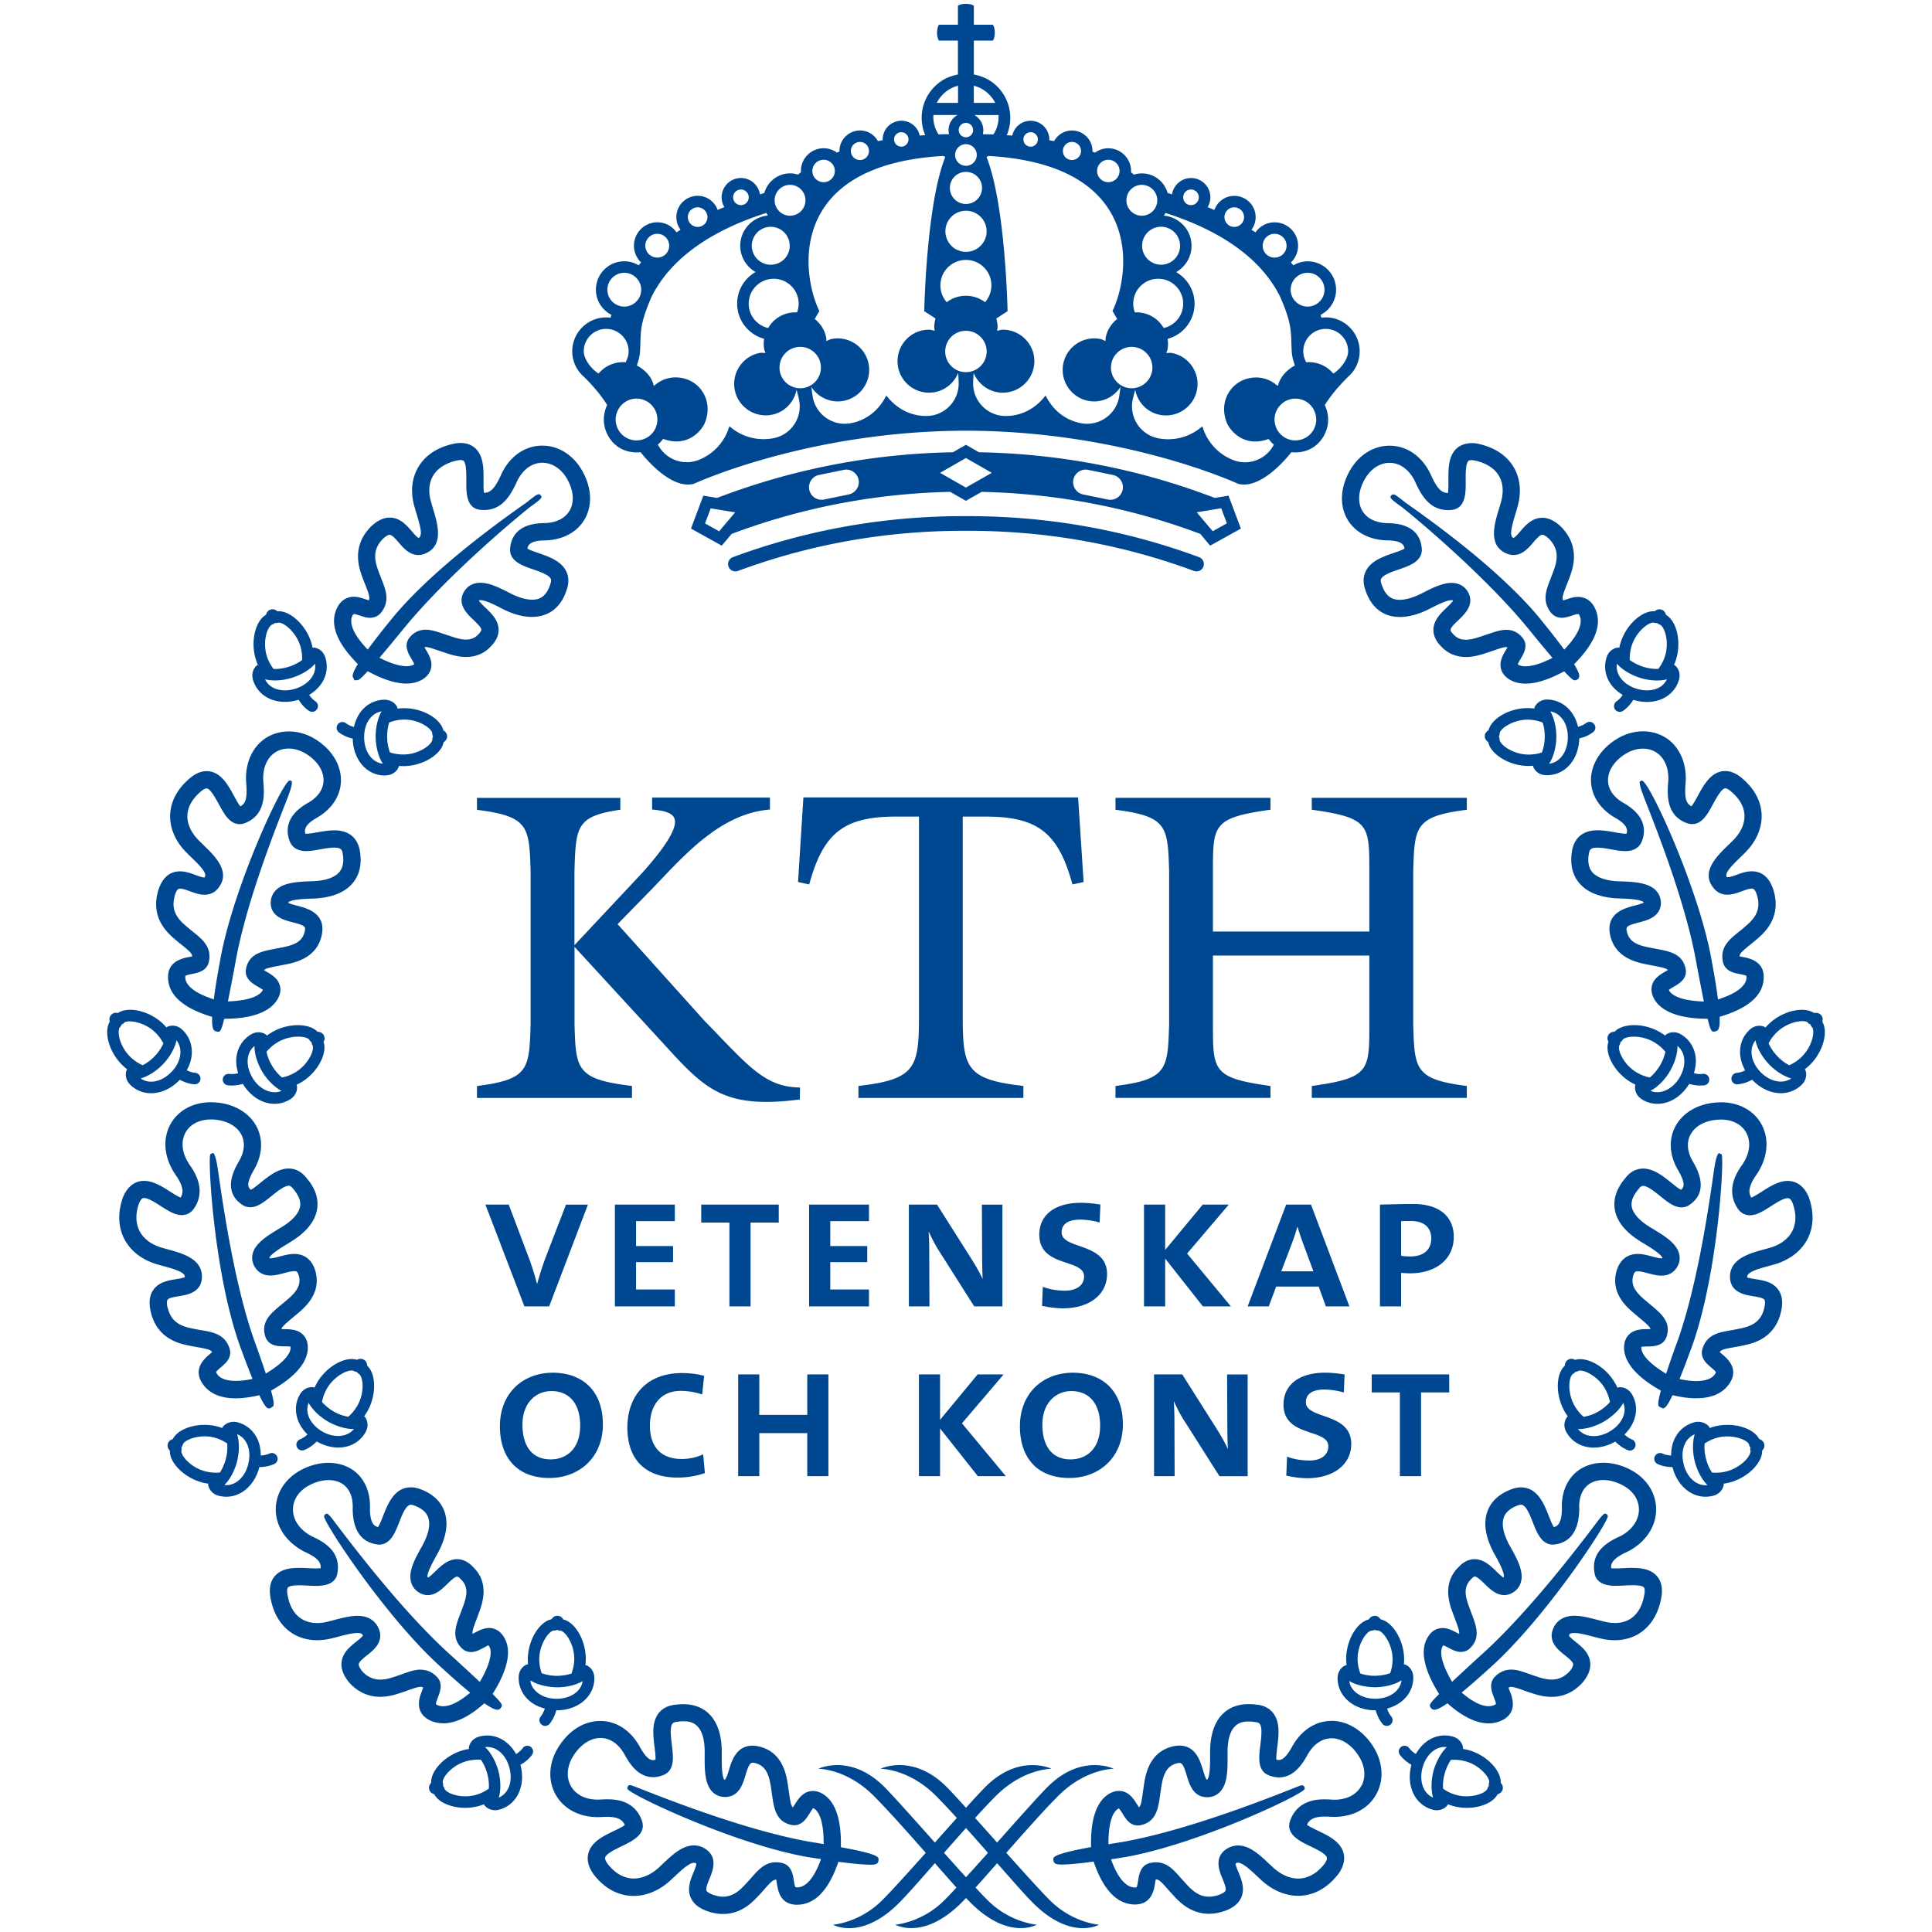 <svg xmlns="http://www.w3.org/2000/svg" width="502" height="502" fill="none"><path fill="#004791" d="M261.46 481.43c4.79-5.44 9.94-11.24 13.52-14.81 7.09-7.09 14.42-7.03 14.42-7.03s-8.37-4.11-17.2 4.71c-2.37 2.38-7.69 8.36-13.12 14.46-1.97-2.21-3.91-4.4-5.71-6.39 1.99-2.2 3.86-4.19 5.43-5.75 7.09-7.09 14.42-7.03 14.42-7.03s-8.37-4.11-17.18 4.71c-1.12 1.13-2.91 3.06-5.04 5.42-2.13-2.37-3.93-4.3-5.04-5.42-8.82-8.82-17.19-4.71-17.19-4.71s7.32-.07 14.42 7.03c1.57 1.56 3.43 3.56 5.43 5.75-1.8 2-3.75 4.18-5.71 6.39-5.44-6.1-10.76-12.08-13.13-14.46-8.82-8.82-17.18-4.71-17.18-4.71s7.32-.07 14.42 7.03c3.58 3.59 8.72 9.35 13.52 14.81-4.53 5.07-8.85 9.86-11.31 12.31-5.9 5.91-12.78 6.36-12.78 6.36s7.4 4.33 17.48-5.98c1.86-1.9 5.22-5.7 8.98-10 2.05 2.33 3.99 4.52 5.61 6.34-1.21 1.31-2.29 2.45-3.12 3.27-5.9 5.91-12.79 6.36-12.79 6.36s7.4 4.32 17.5-5.99l.9-.93c.32.34.63.66.9.93 10.08 10.31 17.48 5.99 17.48 5.99s-6.88-.46-12.78-6.36c-.84-.83-1.92-1.97-3.13-3.27 1.63-1.81 3.56-4.01 5.61-6.34 3.78 4.3 7.11 8.09 8.99 10 10.08 10.31 17.48 5.98 17.48 5.98s-6.88-.45-12.78-6.36c-2.45-2.45-6.78-7.25-11.31-12.31h-.01ZM251 487.77c-1.78-1.94-3.72-4.11-5.71-6.34 1.89-2.15 3.83-4.34 5.71-6.44 1.88 2.1 3.82 4.29 5.71 6.44-2 2.23-3.94 4.4-5.71 6.34ZM65.76 176.73c1.09 3.48 4.26 5.64 8.3 5.64 1.17 0 2.36-.19 3.54-.55.14.24.31.48.54.8a8.93 8.93 0 0 0 2.13 2.08c.26.17.55.26.84.26.48 0 .94-.23 1.24-.65.47-.68.3-1.61-.39-2.08-.52-.35-1-.83-1.42-1.38-.09-.13-.15-.2-.21-.29 1.57-.96 2.86-2.22 3.65-3.71 1-1.9 1.19-3.97.56-6-.61-1.94-2.18-2.53-3.02-2.59-.1 0-.2.04-.3.06-.1-.49-.22-.98-.37-1.46-1.45-4.6-5.62-8.31-8.78-8.03-.36-.31-.98-.69-1.75-.44-.77.23-1.06.85-1.21 1.36-.79.45-1.48 1.21-2.02 2.24-1.35 2.56-1.59 6.24-.61 9.36.15.48.33.95.53 1.41-.09.04-.18.06-.26.12-.65.52-1.6 1.92-.99 3.86v-.01Zm16.1-4.28c.16 1.02-.02 2.04-.52 2.99-.83 1.58-2.5 2.86-4.58 3.51-.91.28-1.82.43-2.71.43-2.44 0-4.32-1.06-5.18-2.87.96.24 1.95.29 2.56.29 1.45 0 2.98-.24 4.45-.69 2.48-.78 4.71-2.16 5.99-3.66h-.01Zm-12.12-9.07c.36-.69.74-1.01.99-1.09.28-.09.5-.24.67-.42.24.05.5.04.79-.05 1.2-.36 4.61 2.15 5.81 5.93.39 1.25.55 2.53.5 3.75-.83.63-2.02 1.3-3.52 1.77-1.17.36-2.4.56-3.56.56-.13 0-.23 0-.35-.02-.73-.97-1.35-2.08-1.74-3.34-.85-2.74-.39-5.59.4-7.1l.01.01ZM100.25 201.46c2.02-.04 3.05-1.38 3.34-2.17.03-.09.02-.19.03-.28.38.03.76.05 1.16.05h.33c3.27-.07 6.68-1.47 8.68-3.56.81-.84 1.31-1.75 1.48-2.64.39-.26.92-.73.9-1.53 0-.81-.52-1.27-.97-1.56-.76-3.11-5.52-5.85-10.42-5.75-.5 0-1.01.05-1.49.12-.02-.1 0-.2-.04-.31-.31-.76-1.35-2.02-3.41-2.02-2.43.06-4.6 1.17-6.11 3.15-.85 1.12-1.43 2.47-1.76 3.94-.09-.03-.19-.06-.33-.1-.65-.21-1.25-.51-1.79-.9a1.49 1.49 0 0 0-2.09.32c-.49.66-.35 1.61.32 2.09.79.58 1.68 1.04 2.64 1.35.38.13.66.2.93.26.15 5.56 3.67 9.59 8.41 9.59 0-.04.18-.04.2-.04l-.01-.01Zm4.59-14.48c3.93-.14 7.44 2.36 7.47 3.56 0 .31.08.57.2.79-.12.22-.18.49-.17.79 0 .24-.18.71-.72 1.28-1.17 1.23-3.74 2.58-6.58 2.64-1.3.03-2.57-.17-3.71-.54-.38-.98-.7-2.31-.74-3.91-.03-1.55.22-2.87.54-3.86 1.13-.45 2.38-.73 3.71-.76v.01Zm-10.22 4.76c-.05-1.94.47-3.71 1.46-5 .58-.76 1.55-1.64 3.07-1.9-.98 1.68-1.6 4.28-1.54 6.84.06 2.49.75 5.08 1.87 6.76-2.78-.33-4.79-3.04-4.86-6.7ZM84.1 273.76c.28-1.13.27-2.16-.02-3.02.21-.42.44-1.11.02-1.8-.4-.68-1.08-.83-1.61-.86-2.2-2.31-7.76-2.31-11.91.18-.43.26-.85.54-1.24.84-.06-.08-.11-.18-.19-.24-.14-.11-.87-.64-1.98-.64-.68 0-1.35.2-1.97.57-2.08 1.26-3.41 3.3-3.75 5.77-.19 1.39 0 2.85.43 4.3-.1.02-.2.05-.34.08-.68.14-1.35.17-1.99.1-.82-.1-1.57.49-1.66 1.31-.09.82.49 1.56 1.31 1.65.34.04.68.06 1.02.06.64 0 1.29-.07 1.94-.2.39-.09.67-.16.94-.23 1.97 3.24 5.04 5.18 8.24 5.18 1.42 0 2.76-.39 4-1.14 1.73-1.04 1.96-2.71 1.81-3.53-.02-.1-.08-.17-.11-.26.44-.21.89-.45 1.31-.71 2.79-1.68 5.05-4.6 5.75-7.41Zm-11.98-2.93c3.41-2.05 7.64-1.65 8.25-.65.16.28.36.48.58.61 0 .24.08.5.24.77.13.21.2.71 0 1.48-.4 1.64-1.96 4.09-4.41 5.56-1.12.68-2.31 1.14-3.49 1.37-.82-.66-1.75-1.66-2.58-3.01-.81-1.35-1.25-2.64-1.46-3.67.77-.94 1.74-1.79 2.86-2.46h.01Zm-6.51 9.21c-1-1.66-1.43-3.45-1.21-5.07.13-.95.54-2.21 1.72-3.18-.02 1.96.73 4.52 2.05 6.72 1.35 2.22 3.25 4.05 4.98 4.93-2.55 1.09-5.73-.36-7.55-3.39l.01-.01ZM31.92 276.88c.36.35.75.68 1.14.97-.05.08-.13.14-.17.23-.31.78-.45 2.46 1.02 3.85 1.48 1.39 3.32 2.13 5.35 2.13 2.64 0 5.37-1.28 7.47-3.51.24.14.5.27.86.42.91.42 1.87.68 2.86.77h.15c.76 0 1.42-.57 1.49-1.35a1.51 1.51 0 0 0-1.35-1.64c-.66-.06-1.31-.24-1.93-.51-.12-.06-.2-.1-.29-.14.9-1.61 1.38-3.35 1.32-5.04-.06-2.13-.92-4.04-2.46-5.48-.92-.89-1.89-1.08-2.53-1.08-.71 0-1.21.21-1.35.28-.09.05-.16.13-.24.2-.33-.38-.67-.75-1.04-1.09-3.51-3.28-8.89-4.47-11.58-2.68-.47-.09-1.2-.13-1.75.48-.55.57-.5 1.27-.38 1.77-.46.79-.69 1.79-.65 2.96.08 2.9 1.68 6.22 4.06 8.45v.01Zm14.96-3.71c.06 1.79-.77 3.72-2.27 5.29-1.55 1.65-3.49 2.6-5.33 2.6-1.01 0-1.94-.29-2.74-.85 1.89-.5 4.14-1.91 5.9-3.78 1.77-1.89 3.03-4.19 3.41-6.11.64.79.98 1.77 1.02 2.85h.01Zm-15.72-6.25c.2-.21.33-.46.39-.69.24-.07.46-.2.66-.44.85-.89 5.07-.39 7.96 2.31.96.9 1.73 1.94 2.28 3.01-.42.96-1.13 2.13-2.2 3.27-1.07 1.14-2.21 1.9-3.19 2.4-1.09-.48-2.14-1.16-3.09-2.06-2.08-1.95-3.08-4.66-3.13-6.37-.02-.78.14-1.25.31-1.44l.01.01ZM96.89 357.51c-.31-1.13-.81-2.03-1.48-2.64-.02-.47-.15-1.17-.83-1.55-.69-.43-1.37-.23-1.84 0-3.04-.97-7.91 1.73-10.34 5.92-.25.44-.48.88-.68 1.33-.09-.04-.18-.11-.29-.13-.08 0-.32-.02-.39-.02-1.27 0-2.43.72-3.11 1.9-1.96 3.38-1.05 7.47 1.97 10.4-.07.06-.16.13-.27.23-.52.45-1.08.79-1.69 1.05-.76.32-1.13 1.19-.82 1.95.24.58.79.93 1.38.93.19 0 .39-.04.57-.12.91-.37 1.76-.9 2.52-1.56.3-.25.51-.46.71-.65 1.79 1.01 3.72 1.57 5.59 1.57 3.06 0 5.64-1.45 7.07-3.95 1.01-1.75.4-3.32-.12-3.98-.06-.08-.16-.12-.23-.17.28-.41.56-.82.81-1.26 1.64-2.82 2.21-6.44 1.46-9.26l.01.01Zm-11.91 3.24c1.99-3.44 5.89-5.13 6.92-4.54.28.17.54.23.8.24.13.2.31.4.58.55.2.13.51.52.71 1.28.45 1.65.28 4.54-1.16 7-.65 1.11-1.45 2.08-2.34 2.84-1.06-.17-2.42-.57-3.77-1.35-1.36-.79-2.37-1.71-3.05-2.49.22-1.19.65-2.4 1.31-3.54v.01Zm-1.24 11.2c-2.74-1.58-4.7-4.57-3.55-7.46.92 1.73 2.79 3.57 5.04 4.88 2.2 1.26 4.79 2.01 6.73 1.92-1.68 2.16-5.17 2.43-8.23.66h.01ZM72 378.43a1.498 1.498 0 0 0-1.97-.76c-.59.27-1.24.43-1.93.49-.15.02-.24.02-.35.03 0-1.5-.25-2.96-.84-4.24-1.04-2.24-2.91-3.82-5.26-4.41-1.72-.43-3.23.45-3.78 1.23-.06.09-.07.18-.11.28-.47-.17-.95-.31-1.44-.44-4.67-1.16-9.94.44-11.42 3.3-.46.17-1.13.49-1.3 1.29-.2.77.17 1.34.53 1.73-.03.91.26 1.9.86 2.9 1.49 2.48 4.5 4.6 7.67 5.4.49.13.98.2 1.47.28 0 .1-.05.2-.04.29.11.83.82 2.37 2.78 2.86.65.17 1.3.24 1.94.24 3.97 0 7.41-3.09 8.58-7.7h.03c.27 0 .56-.02.94-.06 1.01-.09 1.99-.34 2.89-.74.76-.33 1.09-1.23.76-1.97H72Zm-24.44-.15c-.4-.67-.49-1.16-.42-1.39.07-.3.06-.57 0-.81.17-.19.3-.42.36-.72.31-1.2 4.25-2.81 8.08-1.86 1.29.32 2.45.88 3.46 1.57.09 1.04.04 2.38-.33 3.89-.39 1.54-1 2.79-1.57 3.65-1.2.12-2.48.03-3.75-.3-2.75-.68-4.95-2.56-5.82-4.03h-.01Zm16.95 2.13c-.82 3.29-3.11 5.48-5.7 5.48-.17 0-.34 0-.51-.03 1.48-1.42 2.73-3.86 3.31-6.18.61-2.47.6-5.15 0-7.02 1.41.57 2.17 1.67 2.58 2.53.68 1.49.79 3.33.31 5.21l.01.01ZM144.55 444.39h.13c5.52 0 9.72-3.56 9.76-8.27.03-2.03-1.27-3.11-2.05-3.42-.09-.03-.18-.02-.28-.04.06-.49.09-.98.1-1.49.04-3.27-1.24-6.73-3.26-8.8-.82-.83-1.69-1.37-2.58-1.57-.24-.4-.71-.96-1.52-.96-.81-.02-1.27.48-1.57.9-3.12.65-6.06 5.38-6.13 10.21 0 .5.02 1.01.06 1.5-.1.02-.21 0-.31.03-.79.29-2.12 1.34-2.13 3.35-.03 2.43 1.01 4.64 2.93 6.22 1.09.9 2.42 1.51 3.87 1.9-.03.09-.06.19-.12.32-.24.66-.56 1.24-.96 1.74-.52.65-.42 1.58.23 2.11.28.22.61.34.94.34.44 0 .87-.2 1.16-.57a9.03 9.03 0 0 0 1.45-2.6c.12-.38.2-.65.28-.91v.01Zm-.59-20.73c.32.03.58-.06.81-.17.21.13.48.2.79.2.24 0 .69.2 1.24.77 1.19 1.21 2.45 3.82 2.41 6.67-.02 1.32-.29 2.56-.72 3.71-.98.32-2.3.6-3.88.6a12.33 12.33 0 0 1-3.86-.68c-.4-1.15-.65-2.42-.63-3.75.06-3.97 2.63-7.35 3.82-7.35h.02Zm-6.17 12.96c1.65 1.06 4.22 1.75 6.96 1.8 2.53 0 5.01-.62 6.64-1.61-.46 3.02-3.62 4.59-6.72 4.59h-.14c-1.94-.02-3.69-.61-4.94-1.65-.75-.61-1.61-1.61-1.8-3.13ZM135.83 454.21c-.39.52-.88.99-1.45 1.37-.12.08-.2.13-.28.19-1.65-2.97-4.42-4.83-7.49-4.83-.69 0-1.39.1-2.08.28-1.95.53-2.62 2.07-2.71 2.91 0 .11.03.2.04.31-.49.08-.98.18-1.47.31-4.65 1.27-8.48 5.26-8.36 8.47-.31.35-.72.95-.5 1.75.2.76.81 1.08 1.31 1.23.42.82 1.16 1.53 2.18 2.12 1.61.92 3.71 1.42 5.83 1.42 1.18 0 2.38-.16 3.5-.46.49-.14.96-.29 1.42-.46.04.08.05.17.11.25.44.59 1.42 1.28 2.74 1.28.35 0 .72-.05 1.08-.14 2.05-.55 3.68-1.82 4.74-3.67 1.27-2.21 1.56-5.12.79-7.98.24-.14.49-.29.82-.51.83-.56 1.57-1.25 2.16-2.05.5-.67.36-1.6-.29-2.1-.66-.49-1.6-.35-2.09.31Zm-12.24 12.18c-2.75.76-5.59.18-7.06-.66-.68-.4-1-.79-1.05-1.01-.07-.3-.21-.54-.39-.72.06-.24.06-.5-.03-.8-.32-1.2 2.32-4.53 6.14-5.58 1.27-.35 2.55-.46 3.76-.37.6.86 1.22 2.08 1.64 3.59.41 1.51.49 2.86.41 3.91-1.01.72-2.15 1.29-3.42 1.64Zm8.27-1.34c-.54.93-1.3 1.63-2.25 2.03.56-1.87.53-4.54-.13-7.01-.64-2.31-1.94-4.72-3.44-6.11 2.79-.34 5.38 1.87 6.32 5.33.57 2.12.4 4.22-.5 5.77v-.01Z"/><path fill="#004791" d="M226.05 484.52c1.01 0 1.94-.06 2.16-.79a.88.88 0 0 0 .04-.32c.02-.05.02-.11.03-.17.06-.69.09-1.46-9.8-3.27.09-3.63-.11-10.9-4.51-13.74-.91-.58-1.84-.87-2.74-.87-2.51 0-3.83 2.11-4.71 3.49-.14.23-.33.53-.5.76-.43-.34-.64-1.19-1.01-3.82l-.24-1.69c-.41-2.77-1.26-8.54-7.14-10.2-.74-.2-1.45-.31-2.1-.31-4.23 0-5.42 3.99-6.14 6.36-.26.85-.68 2.28-1.13 2.53-.75-.61-.73-4.48-.72-6.13v-1.2c-.03-7.84-3.69-12.34-10.03-12.34-.65 0-1.34.05-1.94.13-1.88.17-3.34.87-4.36 2.12-1.94 2.4-1.51 5.85-1.13 8.91.13 1.05.32 2.56.23 3.26-.23.08-.45.11-.65.11-1.04 0-2.16-1.15-3.45-3.52-2.35-4.22-6.07-6.65-10.22-6.65s-7.94 2.33-10.64 6.39c-2.71 4.08-3.11 8.77-1.06 12.59 2.01 3.75 6.12 6 10.98 6 .39 0 .79-.02 1.17-.03.42-.03.82-.05 1.21-.05 3 0 4.1.82 4.71 2.13-.56.46-1.87 1.09-2.79 1.52-2.77 1.33-5.9 2.82-6.69 5.83-.45 1.7-.02 3.51 1.34 5.44 3.59 4.67 7.66 5.64 10.44 5.64 3.3 0 6.68-1.42 9.5-4 .38-.35.76-.71 1.15-1.07 1.58-1.49 3.75-3.54 5-3.54.15 0 .35.03.61.17.07.39-.42 1.6-.72 2.33-.79 1.9-1.76 4.28-.69 6.62.72 1.58 2.17 2.73 4.45 3.5 1.34.46 2.66.68 3.93.68 4.84 0 7.81-3.25 9.24-4.8l.23-.24c.49-.51.93-1.01 1.33-1.48 1.41-1.58 2.17-2.41 2.98-2.41h.02c.06.28.12.64.16.92.27 1.78.83 6.1 6.09 5.56 4.24-.45 7.56-4.2 9.9-11.1 3.85.48 6.6.74 8.21.74v.01Zm-18.59 5.87c-.44.05-.75-.03-.76-.03-.2-.2-.35-1.21-.44-1.75-.22-1.5-.61-4.03-3.14-4.56-.5-.11-.99-.17-1.47-.17-2.86 0-4.56 1.9-6.33 3.92-.39.44-.79.9-1.25 1.38l-.26.29c-1.23 1.32-3.08 3.35-5.94 3.35-.79 0-1.63-.16-2.49-.45-.97-.34-1.64-.76-1.8-1.11-.26-.58.31-1.96.76-3.07.82-2 2.19-5.34-.71-7.54-1.01-.76-2.12-1.15-3.31-1.15-3.03 0-5.59 2.42-8.07 4.75-.36.35-.73.69-1.09 1.03-1.98 1.81-4.28 2.82-6.47 2.82-2.54 0-4.93-1.35-6.82-3.82-.28-.4-.75-1.16-.62-1.64.27-1 2.69-2.16 4.29-2.93 2.77-1.33 6.55-3.14 5.21-6.77-2.03-5.42-7.32-5.42-9.06-5.42-.48 0-.98.02-1.5.05-3.66.26-6.56-1.08-7.91-3.6-1.25-2.32-.93-5.3.84-7.98 1.86-2.79 4.37-4.4 6.9-4.4 2.53 0 4.74 1.55 6.29 4.34 1.36 2.5 3.62 5.84 7.39 5.84.89 0 1.8-.2 2.71-.57 2.97-1.22 2.54-4.73 2.16-7.83-.24-1.95-.57-4.62.17-5.52.08-.1.32-.39 1.37-.49.5-.08.98-.11 1.44-.11 1.5 0 5.51 0 5.55 7.88v1.16c-.02 3.4-.03 7.25 2.02 9.31.96.97 2.33 1.41 3.68 1.31 3.29-.26 4.23-3.41 4.92-5.7 1.01-3.38 1.41-3.4 2.72-3.03 2.86.82 3.49 3.56 3.93 6.55l.24 1.66c.48 3.39.97 6.9 5.02 7.8.24.05.47.07.71.07 2.09 0 3.2-1.76 4.01-3.05.3-.48.81-1.27.88-1.4 0 0 .12.02.35.17.96.61 2.46 2.64 2.44 9.17-1.09-.18-2.23-.37-3.49-.57-16.55-2.9-37.51-11.19-44.4-13.91-1.433-.56-2.22-.84-2.36-.84-.22 0-.42.09-.56.24-.05.06-.09.13-.13.2-.03.06-.06.15-.06.22 0 .12 0 .22.03.33.48 1.4 27.58 14.3 46.72 17.69 1.26.2 2.44.38 3.56.54-2.05 5.72-4.29 7.18-5.86 7.34h-.01ZM91.71 176.06l.28.43.04.25h.7c.32 0 .67 0 2.81-2.33 2.78 1.49 6.53 3.2 10.05 3.2 1.52 0 2.87-.33 4.04-.98 1.25-.73 2.03-1.69 2.34-2.86.5-1.92-.52-3.62-1.26-4.87-.13-.21-.29-.5-.42-.73.63-.19 1.95.29 3.49.81l1.86.62c1.31.44 3.27 1.1 5.44 1.1 2.68 0 4.91-.99 6.59-2.89 1.28-1.33 1.91-2.76 1.88-4.25-.06-2.47-1.93-4.25-3.42-5.67-.57-.54-1.49-1.42-1.69-1.86.06-.07.13-.09.37-.09 1.33 0 3.63 1.17 5.48 2.12l.82.42c7.8 3.71 13.93 1.6 16.09-5.11.65-1.79.64-3.44-.06-4.89-1.3-2.72-4.45-3.81-7.21-4.77-.95-.33-2.32-.8-2.88-1.16.13-.92.71-2.12 4.67-2.13 4.59-.15 8.32-2.18 10.24-5.58 2.03-3.61 1.78-8.2-.71-12.57-2.3-4.05-6.16-6.48-10.32-6.48-4.69 0-8.76 2.97-10.87 7.89-1.67 3.63-2.88 4.37-4.29 4.38-.15-.72-.13-2.13-.13-3.13.02-2.93.05-6.25-1.97-8.29-.7-.71-1.96-1.54-4-1.54-.49 0-1 .05-1.61.16-4.28.88-7.51 2.98-9.35 6.07-1.8 3.02-2.12 6.7-.94 10.58.16.57.33 1.16.51 1.75.93 3.04 1.61 5.6.49 6.1-.37-.1-1.23-1.09-1.74-1.69-1.38-1.59-3.09-3.58-5.76-3.58-1.63 0-3.2.75-4.88 2.33-5.22 5.27-3.04 11.02-2.11 13.48l.12.32c.2.55.41 1.07.61 1.56.93 2.37 1.14 3.13.8 3.8-.26-.07-.58-.18-.83-.27-.9-.3-1.92-.65-3.04-.65-1.22 0-3.43.46-4.61 3.47-1.58 3.98.34 8.69 5.66 14.02-1.64 2.65-1.4 3.18-1.25 3.5l-.03.01Zm-.24-15.88c.2-.51.45-.6.44-.64.39 0 1.04.22 1.62.41.83.28 1.7.57 2.63.57 1.45 0 2.33-.71 2.83-1.31 2.4-3 1.26-5.89.16-8.69-.18-.46-.37-.95-.57-1.47l-.13-.35c-1.06-2.79-1.84-5.77 1.05-8.69 1.01-.95 1.56-1.05 1.75-1.05.62 0 1.59 1.13 2.37 2.02 1.24 1.44 2.79 3.23 5.09 3.23.62 0 1.24-.13 1.8-.39 4.91-2.05 3.19-7.73 2.05-11.49-.17-.56-.34-1.12-.5-1.7-.82-2.7-.65-5.13.49-7.04 1.18-1.97 3.4-3.36 6.34-3.97.28-.05.54-.08.77-.08.6 0 .76.17.82.22.71.72.68 3.35.68 5.1-.02 3.07-.06 7.26 3.7 7.61 5.15.51 7.58-3.27 9.3-7 1.41-3.28 3.93-5.23 6.77-5.23 2.53 0 4.93 1.57 6.42 4.2 1.68 2.97 1.94 5.96.69 8.17-1.15 2.03-3.44 3.2-6.4 3.3-7.14.02-8.88 3.65-9.1 6.71-.17 3.2 3.21 4.37 5.92 5.3 1.75.61 4.14 1.43 4.63 2.45.06.12.24.49-.13 1.51-1.14 3.54-3.22 3.94-4.68 3.94-1.46 0-3.27-.49-5.19-1.41l-.76-.39c-2.39-1.22-5.11-2.6-7.52-2.6-2.03 0-3.62.97-4.49 2.79-1.36 3 1.09 5.34 2.72 6.88.8.76 2.01 1.92 2.03 2.53 0 .24-.23.62-.68 1.11-.87.98-1.92 1.45-3.3 1.45s-2.92-.5-4-.87l-1.85-.61c-1.71-.58-3.18-1.08-4.63-1.08-1.71 0-3.12.69-4.19 2.04-1.62 1.97-.31 4.19.47 5.5.24.41.64 1.06.74 1.42-.05.03-.11.08-.19.13-.46.26-1.07.39-1.81.39-2.31 0-5.11-1.22-7.02-2.19 1.6-1.88 3.65-4.36 6.33-7.64 9.96-12.18 25.79-25.94 32.79-31.53l.18-.13c1.813-1.28 2.733-2.06 2.76-2.34l.02-.3-.42-.52h-.36c-.29 0-.45 0-3.08 2.1-6.05 4.26-24.36 17.21-34.96 30.14-2.79 3.42-4.82 6.05-6.32 8.09-4.59-4.76-4.55-7.41-4.08-8.61v.01ZM115.16 447.78c4.38 0 8.53-3.27 10.68-5.21 1.61 1.11 2.75 1.68 3.39 1.68.55 0 .8-.33.88-.47.02-.02.03-.05.04-.09.1-.09.17-.19.2-.3.13-.42.2-.69-2.35-3.23 1.59-2.57 5.89-9.74 3.05-14.59-1.18-2.12-2.81-2.56-3.97-2.56-1.4 0-2.64.66-3.63 1.18-.2.11-.44.23-.65.34-.13-.5.1-1.36.92-3.53l.63-1.68c.89-2.35 2.97-7.85-1.31-12.03-1.3-1.43-2.74-2.16-4.27-2.16-2.39 0-4.2 1.76-5.66 3.17-.61.59-1.61 1.57-1.98 1.58-.47-.79 1.61-4.49 2.29-5.72l.45-.82c2.16-4.11 2.68-7.73 1.56-10.74-.94-2.51-2.95-4.39-5.94-5.56-.94-.39-1.86-.58-2.73-.58-4.3 0-6 4.32-7.23 7.45-.37.94-.9 2.31-1.31 2.86-.9-.19-2.03-.86-2.1-4.55.17-3.67-.85-6.79-2.98-9.02-3.38-3.55-9.32-4.13-14.7-1.36-4.23 2.18-6.77 6.04-6.79 10.31-.02 4.47 2.71 8.57 7.4 11.01 3.82 1.72 4.37 2.97 4.26 4.31-.47.08-1.8.07-3.12 0-.81-.04-1.64-.08-2.45-.08-2.08 0-4.67.23-6.3 2.1-1.1 1.25-1.52 2.97-1.24 5.11 1.04 7.14 5.71 11.58 12.2 11.58 1.31 0 2.66-.18 3.98-.53.57-.13 1.17-.28 1.77-.45 1.68-.44 3.41-.89 4.71-.89 1.16 0 1.28.32 1.42.63-.11.36-1.13 1.16-1.73 1.65-1.57 1.24-3.53 2.81-3.8 5.33-.18 1.71.46 3.42 2.03 5.32 2.22 2.42 4.92 3.65 8.03 3.65 2.23 0 4.11-.64 5.37-1.05l.42-.14c.57-.18 1.12-.39 1.63-.57 1.27-.45 2.36-.83 3.07-.83.2 0 .39.02.66.19-.09.28-.23.64-.33.91-.62 1.58-2.27 5.81 2.59 7.84.92.34 1.91.52 2.93.52l.01.02Zm-5.85-13.96c-1.48 0-2.91.5-4.57 1.09-.48.17-.99.36-1.52.53l-.46.16c-1.04.34-2.45.82-3.95.82-1.82 0-3.37-.72-4.64-2.11-.65-.79-.99-1.49-.95-1.9.07-.66 1.21-1.57 2.13-2.29 1.75-1.39 4.39-3.49 3.12-6.77-.49-1.31-1.88-3.5-5.59-3.5-1.87 0-3.89.52-5.85 1.03-.57.16-1.13.3-1.72.45-1.01.26-1.97.39-2.9.39-4.28 0-7.03-2.75-7.76-7.7-.1-.75-.04-1.31.17-1.53.19-.21.82-.58 2.93-.58.73 0 1.48.05 2.22.08.77.05 1.51.08 2.2.08 3.38 0 5.23-1.16 5.51-3.41.88-5.37-3.18-7.92-6.69-9.49-3.05-1.6-4.88-4.21-4.86-6.96 0-2.62 1.6-4.93 4.36-6.35 3.63-1.87 7.37-1.67 9.4.46 1.26 1.33 1.87 3.3 1.75 5.87.09 5.5 2.25 8.58 6.5 9.13l.34.02c2.96 0 4.16-3.05 5.22-5.75.81-2.05 1.8-4.6 3.06-4.6.28 0 .62.09 1.05.26 1.82.72 2.94 1.68 3.42 2.97.65 1.73.19 4.19-1.31 7.05l-.41.75c-1.65 2.96-3.52 6.31-2.68 9.15.36 1.21 1.18 2.2 2.38 2.82.61.31 1.26.48 1.93.48 2.09 0 3.69-1.55 5.1-2.92.79-.76 1.97-1.9 2.54-1.9.16 0 .49.18 1.05.79 2.11 2.06 1.36 4.64.35 7.33l-.63 1.69c-1.15 3.01-2.32 6.14.52 8.9.65.58 1.45.9 2.33.9 1.17 0 2.23-.56 3.15-1.05.46-.24 1.24-.66 1.35-.72 0 0 .09.08.25.37.44.76 1.04 3.13-2.48 9.17-1.79-1.68-4.09-3.81-7.14-6.6-8.5-7.54-18.87-19.43-30.84-35.32-.893-1.193-1.47-1.79-1.73-1.79-.09 0-.18.02-.27.05-.24.09-.43.32-.48.57-.27 1.46 16.22 26.62 30.59 39.43 2.86 2.63 5.32 4.77 7.37 6.45-2.77 2.34-5.14 3.52-7.05 3.52-.48 0-.91-.09-1.27-.21-.4-.17-.57-.31-.58-.31-.06-.29.3-1.23.5-1.74.55-1.42 1.48-3.78-.37-5.48-1.16-1.18-2.55-1.75-4.1-1.75l.01-.03ZM49.7 349.75c.68.14 1.31.24 1.92.35 2.37.42 3.13.63 3.5 1.22-.2.18-.46.41-.66.57-1.28 1.08-4.67 3.93-1.56 8.01 1.73 2.27 4.54 3.43 8.35 3.43 2.42 0 4.72-.48 6.13-.82 1.61 3.41 2.15 3.45 2.55 3.45.27 0 .51-.13.67-.32l.32-.17c.2-.28.46-.69-.5-4.13 2.93-1.67 9.43-5.68 9.56-11.03.03-1.45-.38-2.61-1.21-3.47-1.38-1.43-3.36-1.46-4.81-1.48-.24 0-.57 0-.83-.02.1-.52.72-1.13 2.62-2.71l1.29-1.09c2.12-1.76 6.52-5.43 4.92-11.24-.81-2.89-2.76-4.48-5.52-4.48-1.31 0-2.63.35-3.8.67-.87.23-1.78.47-2.37.47-.18 0-.25-.03-.28-.08.16-.94 3.37-2.87 4.74-3.71l.98-.61c3.95-2.45 6.2-5.29 6.69-8.43.42-2.71-.5-5.4-2.64-7.89-1.61-2.16-3.47-2.62-4.75-2.62-2.73 0-5.15 1.95-7.29 3.67-.8.65-1.97 1.6-2.53 1.86-.73-.56-1.32-1.49.73-5.08 2.3-3.89 2.54-8.06.67-11.49-2.01-3.68-6.22-6-11.24-6.16l-.54-.02c-4.7 0-8.68 2.2-10.61 5.89-2.04 3.86-1.51 8.7 1.41 12.96 2.3 3.27 1.98 4.84 1.32 5.92-.67-.24-1.86-1-2.7-1.53-2.06-1.32-4.41-2.81-6.81-2.81-1.66 0-3.95.71-5.44 4.19-1.42 3.93-1.32 7.7.3 10.87 1.62 3.15 4.67 5.52 8.59 6.64.49.14.99.28 1.49.42 3.25.87 5.73 1.65 5.67 2.86-.28.24-1.54.45-2.3.57-2 .32-4.49.73-5.92 2.82-.96 1.42-1.18 3.23-.67 5.53 1.63 7.27 7.64 8.45 10.2 8.95l.35.06.01.01Zm-6.17-9.98c-.31-1.43-.07-1.93 0-2.05.34-.5 1.83-.75 2.93-.92 2.1-.34 5.6-.9 5.98-4.5.46-5.15-4.96-6.61-8.91-7.69-.49-.13-.96-.26-1.43-.4-2.72-.77-4.8-2.32-5.85-4.37-1.04-2.04-1.07-4.56-.12-7.18.58-1.37 1.07-1.37 1.28-1.37 1.09 0 2.93 1.16 4.4 2.12 1.87 1.19 3.64 2.32 5.42 2.32 1.19 0 2.25-.51 3.04-1.52 3.6-4.98.13-9.92-.98-11.52-1.98-2.89-2.39-5.92-1.13-8.32 1.16-2.22 3.6-3.49 6.66-3.49h.38c3.42.13 6.21 1.57 7.46 3.84 1.11 2.03.9 4.53-.61 7.08-1.09 1.89-4.4 7.64.82 11.19.63.46 1.37.69 2.15.69 1.91 0 3.59-1.35 5.52-2.9 1.41-1.14 3.33-2.69 4.48-2.69.17 0 .55 0 1.24.92 1.35 1.58 1.93 3.08 1.72 4.41-.28 1.77-1.87 3.6-4.62 5.32l-.94.57c-2.93 1.78-6.25 3.78-6.82 6.69-.24 1.25.06 2.5.87 3.59.61.83 1.75 1.83 3.82 1.83 1.17 0 2.36-.32 3.52-.62.95-.25 1.93-.51 2.65-.51.5 0 .85 0 1.19 1.2.77 2.79-1.2 4.72-3.46 6.6l-1.29 1.07c-2.56 2.13-5.22 4.34-3.93 8.21.84 2.41 3.41 2.45 4.94 2.45.48 0 1.24.02 1.6.11v.25c-.02 1.11-.95 3.4-6.44 6.72-.76-2.29-1.76-5.18-3.12-8.93-5.13-14.71-8.03-35.04-9.28-43.71-.447-3.12-.91-4.68-1.39-4.68l-.62.31c-.71 1.01.83 30.16 7.5 49.33 1.4 3.86 2.53 6.79 3.45 9.08-1.2.24-2.76.5-4.33.5-2.34 0-3.94-.55-4.78-1.65-.31-.41-.35-.61-.35-.61.08-.28.83-.9 1.23-1.25 1.15-.97 3.08-2.59 2.23-5-1.2-3.6-4.25-4.13-7.19-4.64-.56-.09-1.16-.2-1.79-.32l-.37-.08c-2.88-.55-5.77-1.45-6.69-5.5l-.04.02ZM45.74 244.29l.25.22c.49.42.97.79 1.41 1.15 1.94 1.56 2.51 2.13 2.54 2.84-.27.07-.62.13-.89.18-1.64.31-5.99 1.15-5.32 6.19.51 4.13 4.37 7.26 11.4 9.35-.11 2.73.28 3.23.47 3.45.16.2.54.39.82.35.08.03.16.05.23.05.5 0 .82-.05 1.61-3.35 3.21-.02 10.9-.28 13.79-4.97.75-1.25.98-2.47.68-3.63-.5-1.91-2.21-2.9-3.46-3.63-.2-.12-.46-.27-.68-.41.33-.38 1.16-.62 3.46-1.06l1.77-.35c2.5-.46 8.36-1.57 9.72-7.45 1.41-5.9-3.8-7.24-6.31-7.88-.75-.2-1.97-.5-2.37-.79 0-.03.02-.04.02-.05.75-.82 4.26-.95 6.16-1.01l.91-.04c4.54-.28 7.84-1.66 9.82-4.14 1.69-2.12 2.28-4.85 1.75-8.14-.32-2.02-1.62-5.42-6.67-5.42-1.47 0-3.02.28-4.38.51-1.09.19-2.13.38-2.86.38h-.24c-.31-.89-.32-2.3 2.9-4.12 3.96-2.25 6.25-5.77 6.32-9.66.06-4.18-2.46-8.23-6.76-10.85-5.08-3.09-11.16-2.45-14.73 1.42-2.34 2.54-3.45 6.14-3.12 10.13.32 4-.2 5.26-1.53 5.96-.47-.55-1.15-1.79-1.62-2.67-1.57-2.89-3.53-6.48-7.14-6.48-1.38 0-2.77.56-4.14 1.67-3.32 2.7-5.16 6.01-5.33 9.57-.17 3.56 1.4 7.14 4.37 10.05.41.42.85.84 1.3 1.28 2.27 2.2 4.08 4.08 3.23 5.07-.5 0-1.42-.33-2.24-.63-1.24-.46-2.65-.97-4.11-.97-1.9 0-4.43.87-5.68 5.08-2.08 7.17 2.63 11.12 4.64 12.8h.01Zm-.35-11.54c.55-1.86 1.11-1.86 1.38-1.86.67 0 1.64.35 2.57.69 1.22.44 2.48.9 3.78.9 1.51 0 2.78-.63 3.61-1.75 3.35-4.18-.9-8.3-3.72-11.02-.42-.41-.83-.81-1.25-1.24-2.08-2.04-3.17-4.41-3.07-6.66.11-2.25 1.38-4.42 3.67-6.29.75-.61 1.16-.67 1.31-.67.95 0 2.37 2.6 3.21 4.14 1.38 2.53 2.8 5.15 5.41 5.15.52 0 1.03-.12 1.42-.3 5.41-2.13 4.96-7.68 4.72-10.65-.22-2.74.46-5.12 1.94-6.73 2.16-2.34 5.84-2.62 9.1-.63 2.93 1.79 4.64 4.38 4.6 6.96-.04 2.3-1.48 4.37-4.05 5.83-6.34 3.59-5.63 7.95-4.59 10.32.5 1 1.61 2.2 4.14 2.2 1.13 0 2.34-.22 3.64-.45 1.24-.22 2.53-.45 3.6-.45 1.79 0 2.07.52 2.25 1.64.33 1.97.05 3.53-.82 4.62-1.13 1.42-3.41 2.27-6.55 2.45l-.85.03c-3.41.13-7.28.28-9.29 2.46-.85.93-1.27 2.12-1.2 3.53.28 3.29 3.56 4.13 5.74 4.68 3.45.88 3.36 1.23 3.05 2.51-.65 2.82-3.3 3.53-6.18 4.08l-1.79.35c-3.19.61-6.51 1.25-7.25 5.18-.47 2.53 1.75 3.82 3.08 4.59.4.23 1.04.6 1.31.84-.02.06-.06.13-.1.2-.61.98-2.59 2.58-8.99 2.8.5-2.45 1.12-5.67 1.92-9.92 2.62-15.13 10.1-34.11 13.29-42.23 1.207-3.06 1.647-4.753 1.32-5.08-.13-.1-.3-.17-.47-.17-1.81 0-14.84 28.15-18.07 46.69-.82 4.38-1.34 7.66-1.66 10.17-6.02-1.93-7.22-4.15-7.38-5.37-.07-.52 0-.72 0-.72.2-.2 1.18-.39 1.71-.5 1.47-.28 3.93-.76 4.41-3.27.73-3.78-1.72-5.75-4.1-7.66-.42-.33-.86-.68-1.31-1.08l-.28-.23c-2.22-1.86-4.34-4.07-3.19-8.07l-.02-.01ZM421.64 180.57c-.06.08-.13.16-.2.28-.42.57-.9 1.04-1.42 1.39-.68.47-.84 1.4-.39 2.08.29.42.76.65 1.24.65.29 0 .59-.09.84-.26.79-.54 1.51-1.24 2.14-2.08.23-.32.4-.55.53-.79 1.17.36 2.38.55 3.54.55 4.04 0 7.22-2.16 8.3-5.64.61-1.94-.34-3.34-1-3.86-.08-.06-.17-.07-.25-.12.19-.46.38-.93.52-1.41.98-3.12.75-6.8-.6-9.36-.54-1.03-1.24-1.8-2.02-2.24-.13-.46-.4-1.12-1.16-1.35-.76-.26-1.37.08-1.79.42-3.18-.24-7.34 3.42-8.79 8.03-.16.49-.28.97-.38 1.46-.1 0-.19-.06-.29-.06-.84.05-2.42.65-3.03 2.59-.72 2.31-.36 4.74 1.03 6.8.8 1.17 1.9 2.15 3.19 2.93l-.01-.01Zm2.34-12.82c1.2-3.78 4.64-6.29 5.79-5.94.29.09.57.1.8.06.17.17.4.33.69.42.23.07.61.39.98 1.09.79 1.5 1.24 4.36.39 7.09-.39 1.25-1.01 2.37-1.74 3.33-.12 0-.22.02-.35.02-1.15 0-2.38-.19-3.55-.56-1.49-.47-2.69-1.15-3.52-1.78-.05-1.2.13-2.47.5-3.72l.01-.01Zm-3.86 4.7c1.29 1.48 3.55 2.9 6 3.67 1.46.46 3 .69 4.44.69.61 0 1.6-.05 2.56-.3-.86 1.82-2.75 2.87-5.19 2.87-.88 0-1.79-.15-2.71-.43-1.83-.57-3.35-1.63-4.26-2.98-.53-.79-1.06-2.01-.83-3.52h-.01ZM410.35 191.87c.27-.06.55-.13.93-.26.96-.31 1.85-.76 2.64-1.35.67-.49.81-1.42.31-2.09a1.48 1.48 0 0 0-2.08-.32c-.53.39-1.15.69-1.79.9-.14.05-.24.08-.34.11-.92-4.1-3.98-7-7.99-7.1-1.94 0-2.99 1.27-3.3 2.03-.04.09-.03.2-.04.31-.49-.06-.99-.1-1.49-.11-4.85-.09-9.62 2.62-10.42 5.74-.4.24-.98.72-.98 1.53-.02.79.47 1.26.9 1.56.17.89.68 1.8 1.49 2.64 2 2.09 5.41 3.49 8.67 3.56h.34c.39 0 .78-.02 1.15-.05.02.09 0 .19.04.28.28.79 1.31 2.13 3.34 2.17h.2c4.74.02 8.28-4.02 8.42-9.57v.02Zm-13.4 4.19c-2.86-.06-5.41-1.42-6.59-2.64-.54-.57-.73-1.04-.73-1.26.02-.31-.05-.57-.17-.8.13-.21.2-.46.2-.77.04-1.24 3.54-3.67 7.47-3.6 1.33.03 2.59.32 3.71.76.32.99.57 2.31.54 3.86-.04 1.6-.36 2.93-.75 3.91-1.13.38-2.39.57-3.7.54h.02Zm5.58 2.38c1.11-1.68 1.8-4.27 1.86-6.76.05-2.55-.56-5.15-1.55-6.84 2.75.48 4.63 3.26 4.53 6.91-.08 3.64-2.08 6.35-4.84 6.69ZM426.66 285.68c1.24.76 2.58 1.13 4 1.13 3.2 0 6.28-1.94 8.25-5.18.27.08.54.15.94.23.65.14 1.28.2 1.93.2.35 0 .68-.02 1.03-.06.82-.09 1.4-.83 1.31-1.66-.09-.82-.85-1.42-1.66-1.31-.65.08-1.31.05-1.98-.11-.14-.03-.24-.05-.35-.08.45-1.43.62-2.9.44-4.29-.34-2.45-1.66-4.51-3.75-5.76-.63-.39-1.3-.58-1.97-.58-1.12 0-1.85.52-1.99.64-.08.06-.13.17-.19.24-.39-.3-.82-.58-1.25-.84-4.11-2.48-9.64-2.49-11.89-.18-.47.02-1.2.13-1.61.84-.41.68-.22 1.33 0 1.8-.29.86-.31 1.9-.03 3.03.7 2.81 2.96 5.73 5.77 7.4.42.26.87.49 1.31.71-.03.09-.09.17-.11.26-.13.83.09 2.51 1.82 3.56l-.02.01Zm10.93-10.72c.21 1.61-.21 3.41-1.21 5.07-1.82 3.03-5 4.49-7.55 3.4 1.74-.87 3.64-2.71 4.98-4.93 1.32-2.2 2.08-4.75 2.06-6.72 1.17.97 1.59 2.23 1.72 3.18Zm-16.81-1.92c-.18-.77-.11-1.26 0-1.46.17-.26.24-.52.24-.77.21-.13.42-.31.56-.58.64-1.05 4.88-1.45 8.28.6 1.13.68 2.1 1.52 2.86 2.45-.2 1.03-.65 2.32-1.46 3.67-.83 1.35-1.77 2.35-2.58 3.02-1.18-.24-2.38-.69-3.49-1.36-2.44-1.47-3.99-3.93-4.41-5.57ZM458.72 267.01c-.09-.07-.15-.16-.24-.2-.14-.07-.64-.28-1.34-.28-.66 0-1.63.18-2.55 1.07-1.55 1.45-2.41 3.35-2.46 5.48-.05 1.69.42 3.43 1.33 5.04-.09.05-.17.09-.31.14-.6.28-1.24.45-1.91.52-.82.08-1.42.81-1.35 1.63.08.78.72 1.35 1.49 1.35.05 0 .09 0 .15-.02.99-.09 1.96-.35 2.86-.76.37-.17.62-.29.87-.43 2.11 2.23 4.82 3.5 7.47 3.5 2.02 0 3.87-.74 5.34-2.12 1.48-1.4 1.35-3.08 1.03-3.86-.04-.09-.11-.14-.17-.21.39-.31.77-.63 1.14-.97 2.39-2.24 4-5.56 4.08-8.45.04-1.17-.18-2.17-.65-2.95.12-.45.2-1.16-.35-1.75-.54-.6-1.24-.61-1.77-.51-2.64-1.8-8.06-.63-11.6 2.68-.37.34-.72.69-1.05 1.08l-.01.02Zm-1.35 11.46c-1.49-1.58-2.32-3.52-2.26-5.3.03-1.08.39-2.05 1.02-2.86.38 1.92 1.65 4.22 3.42 6.12 1.75 1.86 4.01 3.28 5.9 3.78-2.27 1.59-5.68.81-8.09-1.74h.01Zm12.36-12.75c.21.24.46.4.71.48.06.24.18.49.4.72.17.17.34.64.31 1.42-.05 1.7-1.05 4.41-3.13 6.37-.94.89-2.01 1.59-3.12 2.07-.97-.5-2.1-1.28-3.15-2.41-1.08-1.15-1.79-2.32-2.21-3.28.55-1.07 1.32-2.11 2.29-3.01 2.88-2.71 7.1-3.22 7.91-2.38l-.01.02ZM424.06 362.34c-.68-1.18-1.84-1.89-3.11-1.89-.08 0-.31.02-.4.02-.11.02-.19.09-.28.13-.2-.46-.43-.9-.69-1.34-2.41-4.17-7.22-6.84-10.31-5.92-.42-.22-1.13-.47-1.8-.05-.69.39-.85 1.05-.88 1.58-.68.61-1.18 1.49-1.49 2.64-.76 2.8-.17 6.44 1.46 9.27.24.45.52.85.82 1.26-.08.06-.17.09-.21.17-.53.66-1.15 2.23-.13 3.98 1.44 2.5 4.02 3.95 7.07 3.95 1.87 0 3.81-.54 5.59-1.57.2.2.41.4.71.65.76.66 1.6 1.18 2.51 1.56.18.08.38.13.57.13.58 0 1.14-.35 1.38-.93.31-.77-.06-1.64-.82-1.96-.61-.24-1.18-.6-1.69-1.05-.12-.1-.19-.17-.27-.23 3.02-2.94 3.93-7.03 1.97-10.41v.01Zm-16.08-4.04c.2-.77.5-1.16.71-1.28.28-.15.45-.35.58-.54.24-.02.5-.08.77-.23 1.06-.61 4.96 1.08 6.96 4.51.66 1.15 1.09 2.36 1.31 3.54-.68.8-1.69 1.71-3.04 2.49-1.37.79-2.72 1.17-3.78 1.35-.9-.76-1.7-1.72-2.34-2.84-1.43-2.47-1.61-5.36-1.17-6.99v-.01Zm10.27 13.66c-1.35.79-2.79 1.19-4.15 1.19-1.72 0-3.13-.65-4.09-1.85 1.97.09 4.55-.66 6.74-1.93 2.24-1.3 4.11-3.14 5.04-4.87 1.15 2.89-.82 5.88-3.55 7.46h.01ZM457.1 373.92c-1.44-2.86-6.74-4.47-11.44-3.31-.49.12-.97.27-1.44.44-.04-.09-.06-.2-.11-.28-.54-.79-2.06-1.66-3.78-1.23-2.35.6-4.22 2.16-5.26 4.42-.6 1.27-.86 2.73-.85 4.23-.1 0-.2-.02-.35-.03-.69-.06-1.32-.21-1.92-.49-.76-.33-1.64 0-1.98.77-.34.76 0 1.63.76 1.97.9.41 1.86.65 2.88.74.39.04.68.06.94.06h.02c1.16 4.59 4.61 7.69 8.58 7.69.65 0 1.3-.08 1.94-.24 1.97-.49 2.68-2.03 2.79-2.85.02-.1-.03-.2-.03-.3.49-.07.98-.16 1.46-.28 3.18-.8 6.19-2.91 7.68-5.4.61-1 .89-1.99.87-2.9.32-.33.74-.92.54-1.68-.17-.82-.79-1.16-1.29-1.35l-.01.02Zm-19.63 6.49c-.48-1.87-.37-3.72.31-5.2.41-.87 1.16-1.96 2.57-2.53-.59 1.86-.61 4.54 0 7.02.58 2.32 1.83 4.76 3.31 6.18-2.82.31-5.33-1.96-6.2-5.46l.01-.01Zm16.95-2.12c-.87 1.46-3.08 3.34-5.84 4.03-1.26.32-2.53.42-3.74.29-.58-.87-1.2-2.1-1.58-3.64-.39-1.5-.43-2.86-.34-3.89 1.01-.68 2.16-1.24 3.45-1.56 3.84-.95 7.78.66 8.08 1.81.06.31.2.55.37.74-.06.24-.08.52 0 .82.07.24 0 .73-.41 1.41l.01-.01ZM360.54 444.28c-.05-.13-.09-.24-.13-.33 4.07-1.09 6.85-4.2 6.81-8.11-.02-2.02-1.35-3.06-2.13-3.34-.11-.04-.21-.02-.31-.04.04-.49.07-1 .06-1.5-.08-4.81-2.97-9.51-6.11-10.2-.25-.37-.72-.92-1.52-.92-.8.04-1.29.5-1.57.96-.89.2-1.77.75-2.59 1.57-2.02 2.08-3.3 5.53-3.27 8.8.02.5.05 1 .11 1.49-.09.02-.18 0-.28.04-.79.31-2.08 1.39-2.06 3.41.06 4.73 4.26 8.28 9.77 8.28h.13c.07.26.16.54.29.9a8.8 8.8 0 0 0 1.45 2.6c.29.37.72.56 1.16.56.32 0 .66-.11.94-.33.64-.52.74-1.46.22-2.11a5.37 5.37 0 0 1-.97-1.72v-.01Zm-5.38-19.83c.55-.56 1.01-.77 1.24-.77.31 0 .57-.08.79-.2.2.11.45.17.72.17h.07c1.24 0 3.81 3.39 3.86 7.35.02 1.32-.22 2.59-.62 3.74-1 .37-2.36.66-4 .69-1.5 0-2.79-.27-3.75-.6-.43-1.13-.69-2.38-.72-3.71-.03-2.84 1.23-5.45 2.41-6.67Zm-4.57 12.34c1.64 1 4.14 1.61 6.81 1.61 2.6-.04 5.13-.74 6.77-1.79-.37 2.77-3.08 4.73-6.73 4.78h-.14c-3.1 0-6.25-1.57-6.72-4.59l.01-.01ZM381.57 454.74c-.49-.13-.97-.23-1.46-.31 0-.11.05-.2.03-.31-.08-.84-.76-2.38-2.7-2.91-.68-.19-1.39-.28-2.08-.28-3.06 0-5.82 1.86-7.48 4.82-.09-.05-.17-.11-.28-.18-.56-.38-1.05-.84-1.46-1.37-.49-.66-1.43-.79-2.09-.29-.66.5-.79 1.43-.29 2.09.61.8 1.34 1.48 2.16 2.05.32.22.57.39.81.51-.76 2.86-.48 5.77.79 7.99 1.06 1.84 2.7 3.11 4.74 3.67.37.09.73.14 1.09.14 1.31 0 2.29-.69 2.74-1.29.06-.08.06-.17.11-.26a13.293 13.293 0 0 0 4.92.93c2.13 0 4.22-.48 5.83-1.41 1.01-.58 1.75-1.3 2.17-2.12.45-.13 1.09-.44 1.31-1.23.21-.77-.14-1.35-.49-1.75.15-3.19-3.7-7.21-8.36-8.5l-.01.01Zm-9.2 12.34c-.94-.41-1.72-1.1-2.25-2.03-.89-1.55-1.06-3.66-.49-5.77.87-3.19 3.18-5.36 5.74-5.36.18 0 .39.02.57.04-1.5 1.41-2.8 3.82-3.45 6.11-.66 2.47-.69 5.14-.13 7.01h.01Zm14.52-3.08c-.17.18-.31.42-.39.72-.06.24-.37.62-1.06 1.02-1.48.83-4.31 1.41-7.07.65-1.26-.34-2.4-.91-3.4-1.62-.08-1.04-.02-2.38.4-3.9.42-1.52 1.05-2.73 1.63-3.59 1.21-.1 2.5.02 3.77.36 3.82 1.05 6.47 4.38 6.15 5.54-.09.29-.09.57-.04.82h.01ZM345.98 447.15c-4.15 0-7.87 2.42-10.23 6.66-1.28 2.37-2.42 3.5-3.45 3.5-.19 0-.41-.03-.65-.1-.09-.7.1-2.22.23-3.27.38-3.05.81-6.51-1.13-8.9-1.01-1.25-2.49-1.97-4.24-2.11-7.56-1.03-12.05 3.54-12.08 12.2v1.2c0 1.66.02 5.52-.83 6.14-.34-.26-.77-1.69-1.02-2.54-.72-2.38-1.9-6.36-6.14-6.36-.65 0-1.36.11-2.11.31-5.89 1.68-6.73 7.44-7.14 10.21l-.24 1.69c-.36 2.64-.57 3.49-1 3.82-.17-.24-.35-.54-.5-.77-.87-1.39-2.2-3.49-4.7-3.49-.9 0-1.83.29-2.75.87-4.4 2.82-4.59 10.09-4.5 13.72-9.9 1.83-9.86 2.6-9.8 3.28 0 .06.02.12.03.17 0 .11.02.21.05.32.23.72 1.15.77 2.16.77 1.61 0 4.37-.25 8.22-.77 2.34 6.9 5.66 10.66 9.9 11.1.28.04.56.05.82.05 4.42 0 5.02-3.93 5.26-5.62.05-.27.11-.64.17-.91h.02c.82 0 1.58.83 2.98 2.42.42.47.85.96 1.32 1.47l.24.26c1.43 1.55 4.41 4.79 9.25 4.79 1.27 0 2.6-.23 3.93-.68 2.27-.77 3.73-1.91 4.44-3.49 1.06-2.34.09-4.72-.69-6.62-.3-.72-.8-1.94-.76-2.24.28-.21.48-.24.63-.24 1.25 0 3.42 2.05 5 3.53.39.37.77.72 1.14 1.07 2.82 2.58 6.19 4 9.5 4 2.79 0 6.85-.98 10.49-5.74 1.31-1.86 1.74-3.66 1.29-5.37-.79-3-3.92-4.5-6.7-5.82-.91-.45-2.23-1.08-2.79-1.52.61-1.34 1.72-2.13 4.71-2.13.39 0 .79.02 1.19.03 5.48.39 10-1.89 12.17-5.95 2.05-3.81 1.64-8.51-1.06-12.59-2.71-4.04-6.58-6.36-10.65-6.36l.02.01Zm7.76 16.84c-1.24 2.31-3.79 3.64-7.03 3.64-.28 0-.57-.02-.9-.04-.51-.04-1.01-.06-1.49-.06-1.74 0-7.04 0-9.06 5.44-1.35 3.61 2.45 5.43 5.21 6.75 1.6.77 4.03 1.93 4.29 2.93.13.49-.34 1.24-.56 1.57-1.95 2.55-4.33 3.89-6.88 3.89-2.18 0-4.47-1.01-6.47-2.82-.36-.33-.72-.67-1.09-1.01-2.47-2.34-5.04-4.76-8.07-4.76-1.19 0-2.31.39-3.34 1.15-2.88 2.2-1.51 5.54-.68 7.54.45 1.11 1.01 2.48.76 3.06-.17.36-.84.78-1.8 1.11-.87.29-1.72.45-2.49.45-2.86 0-4.73-2.02-5.95-3.35l-.27-.3c-.45-.47-.85-.93-1.24-1.36-1.79-2.03-3.47-3.93-6.33-3.93-.48 0-.97.06-1.45.17-2.56.53-2.95 3.07-3.17 4.56-.09.54-.23 1.55-.42 1.75 0 0-.29.09-.77.04-1.57-.17-3.81-1.61-5.86-7.3 1.13-.17 2.31-.35 3.57-.55 19.15-3.38 46.24-16.28 46.72-17.69a.7.7 0 0 0 .03-.32c0-.09-.03-.16-.06-.23-.04-.07-.08-.14-.13-.2a.72.72 0 0 0-.55-.24c-.21 0-.21 0-2.37.85-6.88 2.71-27.84 11-44.38 13.9-1.27.2-2.42.39-3.5.57-.03-6.52 1.48-8.54 2.43-9.16.13-.08.22-.13.26-.16.28.23.72.94.99 1.38.9 1.43 2.14 3.52 4.75 2.97 4.03-.9 4.52-4.41 4.99-7.8l.24-1.65c.45-2.99 1.08-5.74 3.93-6.55 1.33-.37 1.72-.36 2.73 3.03.69 2.3 1.63 5.44 4.9 5.7 1.5.13 2.74-.34 3.71-1.31 2.06-2.06 2.04-5.9 2.02-9.3v-1.16c.04-7.88 4.04-7.88 5.54-7.88.46 0 .94.04 1.55.13.94.08 1.18.37 1.26.47.74.91.41 3.58.17 5.52-.39 3.11-.82 6.62 2.14 7.83.92.38 1.83.57 2.71.57 3.77 0 6.03-3.34 7.38-5.82 1.56-2.79 3.79-4.34 6.3-4.34s5.06 1.6 6.9 4.39c1.78 2.66 2.09 5.64.85 7.96l-.02-.03ZM424.21 407.38c-.8 0-1.63.05-2.45.09-1.32.06-2.65.08-3.12 0-.11-1.3.42-2.58 4.41-4.37 4.56-2.39 7.29-6.48 7.27-10.95-.02-4.28-2.54-8.14-6.78-10.32-5.39-2.78-11.33-2.19-14.71 1.36-2.13 2.23-3.15 5.37-2.99 8.88-.06 3.97-1.29 4.55-2.09 4.71-.4-.54-.93-1.91-1.31-2.86-1.24-3.14-2.93-7.45-7.24-7.45-.86 0-1.79.2-2.68.57-3.04 1.18-5.06 3.06-6 5.58-1.13 3.01-.6 6.62 1.58 10.79l.42.76c.67 1.19 2.64 4.73 2.17 5.74-.46-.23-1.33-1.08-1.87-1.6-1.46-1.42-3.27-3.18-5.67-3.18-1.53 0-2.97.74-4.17 2.06-4.38 4.29-2.3 9.79-1.41 12.14l.63 1.68c.83 2.2 1.05 3.04.92 3.53l-.65-.34c-1-.52-2.23-1.18-3.63-1.18-1.16 0-2.79.45-3.94 2.52-2.86 4.89 1.45 12.06 3.03 14.63-2.55 2.53-2.48 2.8-2.35 3.23.04.11.11.26.26.38.06.11.13.2.2.26.14.11.5.21.68.21.64 0 1.79-.57 3.38-1.68 2.16 1.94 6.32 5.22 10.69 5.22 1.02 0 2.01-.18 2.98-.56 4.81-2 3.16-6.23 2.54-7.81-.12-.28-.25-.65-.33-.92.26-.17.46-.18.66-.18.71 0 1.8.39 3.07.83.51.18 1.05.39 1.64.57l.41.13c1.26.42 3.15 1.05 5.38 1.05 3.11 0 5.8-1.23 8.1-3.75 1.49-1.8 2.13-3.52 1.95-5.22-.28-2.52-2.23-4.08-3.8-5.33-.61-.49-1.63-1.29-1.71-1.68.1-.28.23-.61 1.39-.61 1.29 0 3.03.46 4.72.89.6.17 1.19.31 1.71.44 1.38.36 2.74.54 4.04.54 6.49 0 11.16-4.43 12.21-11.6.28-2.12-.14-3.82-1.24-5.08-1.64-1.85-4.24-2.1-6.31-2.1l.01-.02Zm3.1 6.58c-.88 6.07-4.76 8.88-10.71 7.33-.54-.13-1.09-.28-1.66-.42-1.95-.51-3.97-1.04-5.84-1.04-3.72 0-5.1 2.2-5.59 3.49-1.28 3.3 1.36 5.41 3.12 6.78.9.74 2.05 1.64 2.13 2.3.04.42-.3 1.12-.87 1.81-1.35 1.48-2.9 2.2-4.72 2.2-1.5 0-2.92-.47-3.96-.82l-.44-.14c-.54-.18-1.05-.37-1.53-.53-1.65-.59-3.09-1.1-4.56-1.1-1.55 0-2.95.58-4.1 1.7-1.88 1.75-.96 4.11-.41 5.52.19.5.56 1.46.51 1.7-.03.05-.19.18-.54.34-2.05.79-4.89-.35-8.36-3.29 2.05-1.68 4.5-3.82 7.37-6.44 14.38-12.81 30.87-37.97 30.61-39.43-.05-.25-.23-.49-.48-.57a.808.808 0 0 0-.27-.05c-.267 0-.847.59-1.74 1.77-11.97 15.9-22.34 27.78-30.85 35.34-3.04 2.79-5.34 4.92-7.12 6.59-3.52-6.04-2.93-8.42-2.45-9.24.07-.12.13-.2.14-.24.34.08 1.01.43 1.44.66.93.49 1.98 1.05 3.15 1.05.88 0 1.69-.31 2.37-.94 2.81-2.71 1.63-5.83.49-8.85l-.63-1.68c-1.01-2.71-1.76-5.29.45-7.45.46-.5.79-.68.94-.68.58 0 1.77 1.16 2.55 1.91 1.41 1.37 3.01 2.92 5.1 2.92.67 0 1.31-.17 1.94-.49 1.2-.61 2.01-1.6 2.38-2.82.84-2.85-1.03-6.2-2.68-9.15l-.39-.69c-1.52-2.91-1.98-5.37-1.34-7.1.49-1.29 1.6-2.26 3.47-2.99.39-.17.73-.24 1-.24 1.25 0 2.26 2.56 3.06 4.61 1.06 2.7 2.26 5.75 5.22 5.75l.43-.03c4.15-.54 6.33-3.63 6.41-9.28-.13-2.42.49-4.39 1.75-5.72 2.03-2.13 5.77-2.34 9.39-.46 2.77 1.42 4.35 3.74 4.36 6.35.02 2.75-1.81 5.37-4.74 6.9-3.64 1.62-7.7 4.18-6.82 9.46.28 2.31 2.15 3.49 5.52 3.49.69 0 1.43-.04 2.2-.08.73-.04 1.48-.08 2.22-.08 2.12 0 2.74.37 2.93.58.18.23.24.79.15 1.5v-.01ZM464.55 306.84c-2.41 0-4.75 1.49-6.81 2.81-.83.53-2.03 1.29-2.7 1.53-.67-1.13-.94-2.7 1.34-5.94 2.9-4.23 3.43-9.07 1.4-12.94-1.94-3.7-5.91-5.89-10.63-5.89l-.54.02c-5.02.17-9.22 2.48-11.24 6.16-1.87 3.43-1.63 7.61.66 11.47 2.02 3.51 1.5 4.49.76 5.09-.61-.28-1.76-1.2-2.54-1.84-2.14-1.72-4.56-3.67-7.3-3.67-1.27 0-3.14.46-4.64 2.49-2.23 2.62-3.15 5.31-2.75 8.02.49 3.13 2.74 5.98 6.7 8.43l.98.6c1.37.83 4.58 2.77 4.72 3.75 0 0-.08.03-.26.03-.58 0-1.49-.24-2.37-.47-1.16-.31-2.49-.67-3.79-.67-2.75 0-4.71 1.6-5.52 4.49-1.61 5.81 2.81 9.47 4.93 11.24l1.27 1.08c1.92 1.59 2.53 2.2 2.63 2.7-.28.02-.59.02-.84.02-1.45.02-3.44.05-4.81 1.48-.83.86-1.24 2.03-1.21 3.49.13 5.35 6.62 9.35 9.56 11.01-.95 3.45-.69 3.86-.5 4.13l.7.36.08-.02.2.14c.41 0 .94-.02 2.55-3.43 1.42.34 3.71.81 6.13.81 3.8 0 6.62-1.15 8.36-3.42 3.11-4.08-.28-6.94-1.57-8.01-.2-.17-.46-.4-.66-.58.37-.58 1.12-.8 3.5-1.21.61-.11 1.24-.21 1.91-.35l.35-.08c2.56-.5 8.58-1.68 10.2-8.95.5-2.3.28-4.11-.68-5.52-1.43-2.11-3.92-2.5-5.92-2.82-.76-.13-2.01-.32-2.23-.47-.12-1.31 2.36-2.08 5.61-2.96.5-.14 1-.28 1.49-.42 3.93-1.13 6.98-3.48 8.61-6.64 1.61-3.17 1.72-6.93.24-11-1.46-3.33-3.75-4.04-5.41-4.04l.04-.01Zm-32.12 58.07s.08-.09.12-.14c.02.03.07.06.09.11l-.2.03h-.01Zm33.28-45.06c-1.05 2.05-3.12 3.6-5.85 4.38-.46.13-.94.26-1.42.39-3.94 1.07-9.35 2.53-8.9 7.71.37 3.56 3.88 4.12 5.98 4.47 1.09.17 2.58.42 2.93.91.08.13.31.61 0 2.04-.9 4.08-3.81 4.96-6.7 5.53l-.37.07c-.63.13-1.22.23-1.79.34-2.94.5-5.99 1.04-7.18 4.61-.86 2.45 1.06 4.06 2.21 5.03.41.35 1.16.98 1.23 1.23 0 0-.02.2-.35.63-.83 1.1-2.45 1.66-4.78 1.66-1.57 0-3.13-.26-4.33-.51.93-2.28 2.05-5.22 3.45-9.07 6.66-19.17 8.21-48.33 7.49-49.33l-.61-.31c-.487 0-.953 1.553-1.4 4.66-1.24 8.69-4.14 29-9.28 43.71-1.37 3.76-2.38 6.66-3.13 8.95-5.49-3.33-6.4-5.61-6.44-6.72v-.26c.36-.09 1.12-.11 1.59-.11 1.53-.02 4.1-.06 4.96-2.49 1.27-3.83-1.38-6.04-3.94-8.17l-1.27-1.07c-2.27-1.88-4.24-3.81-3.46-6.6.33-1.2.69-1.2 1.18-1.2.72 0 1.71.26 2.65.5 1.16.31 2.34.63 3.51.63 2.06 0 3.21-1.01 3.79-1.81.83-1.11 1.13-2.37.87-3.63-.56-2.9-3.89-4.9-6.81-6.68l-.94-.56c-2.75-1.72-4.35-3.55-4.63-5.32-.2-1.35.37-2.83 1.81-4.53.6-.8.98-.8 1.15-.8 1.14 0 3.07 1.55 4.47 2.68 1.94 1.56 3.61 2.91 5.52 2.91.78 0 1.52-.24 2.08-.66 5.27-3.58 1.97-9.35.87-11.25-1.49-2.53-1.7-5.04-.59-7.06 1.24-2.28 4.04-3.72 7.45-3.83l.39-.02c3.06 0 5.48 1.27 6.66 3.5 1.26 2.4.85 5.42-1.12 8.29-1.15 1.62-4.61 6.55-.94 11.62.73.93 1.79 1.46 2.98 1.46 1.79 0 3.55-1.14 5.42-2.34 1.48-.94 3.3-2.11 4.4-2.11.2 0 .69 0 1.24 1.23 1.01 2.74.99 5.27-.06 7.29l.01.01ZM434.88 193.41c-3.58-3.88-9.65-4.52-14.74-1.42-4.3 2.62-6.81 6.68-6.75 10.85.07 3.89 2.37 7.42 6.33 9.67 3.3 1.87 3.19 3.3 2.9 4.11h-.24c-.74 0-1.78-.18-2.87-.38-1.37-.24-2.9-.51-4.38-.51-5.06 0-6.35 3.4-6.67 5.41-.54 3.28.05 6.03 1.75 8.14 1.97 2.47 5.28 3.86 9.86 4.14l.87.03c1.89.07 5.41.2 6.15 1.01 0 0 .02.02.02.05-.4.28-1.61.6-2.37.79-2.5.64-7.71 1.97-6.32 7.87 1.38 5.9 7.23 6.99 9.72 7.46l1.77.35c2.31.44 3.13.68 3.47 1.06-.21.14-.49.29-.69.41-1.24.72-2.97 1.72-3.45 3.63-.3 1.16-.07 2.4.68 3.67 2.88 4.67 10.58 4.94 13.78 4.96.79 3.33 1.12 3.34 1.62 3.34.09 0 .17-.02.24-.03.2-.02.63-.17.79-.37.2-.22.58-.72.47-3.45 7.03-2.07 10.89-5.21 11.39-9.33.68-5.06-3.67-5.89-5.32-6.2-.27-.05-.61-.12-.89-.19.03-.7.6-1.27 2.55-2.84.44-.35.9-.73 1.41-1.15l.25-.21c2.01-1.69 6.72-5.64 4.65-12.82-1.24-4.19-3.77-5.07-5.68-5.07-1.46 0-2.86.51-4.1.97-.82.3-1.74.62-2.37.55-.74-.91 1.08-2.8 3.34-5 .45-.43.88-.86 1.27-1.25 3.01-2.94 4.56-6.52 4.41-10.08-.17-3.56-2.01-6.87-5.33-9.57-1.37-1.11-2.77-1.67-4.13-1.67-3.61 0-5.58 3.6-7.14 6.48-.48.87-1.15 2.12-1.63 2.67-1.31-.65-1.86-1.9-1.53-5.96.32-4.01-.79-7.61-3.12-10.15l.03.03Zm3.27 20.39c.49.22 1 .33 1.52.33 2.61 0 4.04-2.62 5.41-5.15.84-1.55 2.26-4.15 3.21-4.15.14 0 .57.06 1.31.67 2.31 1.87 3.58 4.05 3.67 6.29.11 2.27-.98 4.63-3.09 6.7-.39.39-.81.79-1.23 1.2-2.81 2.73-7.07 6.85-3.77 10.97.88 1.19 2.15 1.81 3.67 1.81 1.29 0 2.55-.46 3.77-.9.93-.34 1.9-.69 2.57-.69.27 0 .83 0 1.37 1.84 1.16 4.03-.95 6.22-3.23 8.14l-.26.23c-.46.39-.9.74-1.32 1.08-2.38 1.91-4.82 3.88-4.1 7.65.48 2.53 2.93 3 4.41 3.28.52.1 1.5.29 1.71.49 0 0 .08.19 0 .75-.16 1.21-1.36 3.43-7.38 5.35-.31-2.49-.83-5.77-1.65-10.15-3.24-18.54-16.27-46.7-18.09-46.7-.2 0-.39.08-.53.22-.28.28.187 1.957 1.4 5.03 3.19 8.1 10.65 27.08 13.28 42.23.8 4.25 1.42 7.45 1.92 9.91-6.4-.22-8.39-1.81-8.99-2.78-.05-.09-.09-.17-.11-.23.26-.25.89-.61 1.29-.84 1.34-.77 3.56-2.05 3.08-4.59-.75-3.92-4.05-4.56-7.25-5.17l-1.8-.35c-2.89-.54-5.53-1.26-6.19-4.08-.3-1.27-.39-1.62 3.06-2.5 2.18-.56 5.46-1.4 5.74-4.77.06-1.32-.35-2.52-1.2-3.45-2.01-2.2-5.88-2.34-9.29-2.46l-.82-.03c-3.17-.19-5.45-1.04-6.59-2.46-.87-1.09-1.15-2.64-.82-4.63.18-1.12.46-1.64 2.24-1.64 1.09 0 2.37.23 3.6.45 1.3.23 2.52.45 3.65.45 2.52 0 3.64-1.19 4.18-2.29.99-2.28 1.71-6.63-4.64-10.22-2.56-1.46-4.01-3.53-4.04-5.83-.05-2.57 1.68-5.17 4.59-6.96 3.27-1.99 6.95-1.71 9.1.63 1.48 1.61 2.17 4 1.94 6.73-.21 2.96-.66 8.5 4.66 10.59h.04ZM350.74 122.26c-2.47 4.38-2.73 8.96-.7 12.57 1.91 3.4 5.65 5.44 10.31 5.58 3.93.02 4.47 1.22 4.59 2.13-.54.36-1.92.84-2.87 1.16-2.79.96-5.92 2.05-7.22 4.77-.69 1.46-.71 3.11-.08 4.82 2.2 6.83 8.24 8.95 16.15 5.17l.79-.4c1.84-.94 4.15-2.11 5.48-2.11.24 0 .32.02.37.09-.2.44-1.13 1.31-1.68 1.86-1.49 1.43-3.37 3.2-3.43 5.67-.03 1.48.6 2.91 1.82 4.19 1.74 1.96 3.98 2.95 6.66 2.95 2.15 0 4.11-.66 5.42-1.1l1.86-.62c1.53-.52 2.83-1.01 3.48-.81-.13.24-.29.51-.42.73-.75 1.24-1.76 2.95-1.26 4.87.29 1.16 1.09 2.12 2.36 2.87 1.15.65 2.49.98 4 .98 3.53 0 7.29-1.71 10.06-3.2 2.12 2.3 2.47 2.33 2.79 2.33.2.03.43-.06.61-.23l.21-.03.2-.42c.16-.32.39-.86-1.24-3.5 5.32-5.32 7.23-10.04 5.66-14-1.18-3.03-3.41-3.49-4.62-3.49-1.13 0-2.14.34-3.04.65-.24.09-.56.19-.82.27-.34-.68-.13-1.45.8-3.8.2-.49.4-1 .6-1.55l.13-.32c.93-2.45 3.12-8.21-2.16-13.53-1.63-1.53-3.2-2.27-4.82-2.27-2.68 0-4.39 1.98-5.76 3.58-.51.6-1.37 1.59-1.76 1.64-1.09-.46-.42-3.01.5-6.05.18-.61.37-1.19.5-1.72 1.18-3.93.87-7.61-.92-10.63-1.84-3.09-5.08-5.19-9.43-6.1-2.81-.49-4.67.54-5.54 1.41-2.03 2.04-2 5.37-1.97 8.29 0 .99.02 2.42-.13 3.13-1.41 0-2.61-.75-4.26-4.33-2.13-4.97-6.21-7.95-10.9-7.95-4.15-.02-8.01 2.4-10.31 6.46l-.01-.01Zm3.9 2.21c1.49-2.63 3.9-4.21 6.42-4.21 2.84 0 5.37 1.96 6.81 5.28 1.58 3.46 3.82 7 8.38 7 .28 0 .58-.02.87-.04 3.78-.35 3.75-4.54 3.72-7.61-.02-1.75-.03-4.38.68-5.1.06-.06.21-.22.82-.22.24 0 .5.02.71.06 3.01.62 5.23 2 6.4 3.98 1.14 1.91 1.31 4.34.49 7.08-.16.54-.31 1.09-.49 1.65-1.15 3.76-2.87 9.44 1.99 11.47.61.27 1.22.4 1.84.4 2.3 0 3.85-1.8 5.09-3.24.78-.9 1.74-2.02 2.37-2.02.18 0 .74.1 1.69 1 2.95 2.97 2.16 5.95 1.1 8.74l-.13.35c-.19.52-.39 1.01-.56 1.47-1.1 2.79-2.23 5.69.17 8.71.49.59 1.38 1.3 2.82 1.3.92 0 1.79-.29 2.63-.57.57-.19 1.22-.41 1.69-.41 0 0 .17.13.37.65.47 1.18.5 3.83-4.08 8.61-1.49-2.04-3.53-4.67-6.32-8.09-10.61-12.93-28.91-25.87-34.96-30.14-2.63-2.09-2.79-2.09-3.08-2.09h-.31l-.46.47.02.35c.027.28.947 1.06 2.76 2.34l.18.13c6.99 5.59 22.83 19.35 32.79 31.53 2.68 3.29 4.74 5.77 6.33 7.64-1.9.98-4.72 2.19-7.03 2.19-.74 0-1.34-.13-1.77-.37-.11-.06-.17-.11-.22-.15.1-.35.49-1 .74-1.41.78-1.31 2.1-3.52.49-5.48-1.09-1.37-2.5-2.07-4.22-2.07-1.45 0-2.92.5-4.63 1.08l-1.86.62c-1.09.36-2.58.87-4 .87s-2.43-.46-3.35-1.51c-.41-.42-.65-.81-.64-1.04 0-.61 1.22-1.76 2.04-2.53 1.61-1.55 4.08-3.89 2.69-6.94-.84-1.77-2.45-2.74-4.47-2.74-2.41 0-5.11 1.38-7.51 2.6l-.72.36c-1.97.94-3.78 1.43-5.24 1.43-1.46 0-3.54-.41-4.71-4.03-.34-.94-.17-1.31-.1-1.42.49-1.03 2.87-1.86 4.63-2.45 2.72-.94 6.1-2.1 5.92-5.33-.2-3.04-1.95-6.66-9.02-6.69-3.04-.09-5.33-1.27-6.48-3.3-1.24-2.21-.98-5.18.7-8.16h.01ZM142.69 339.45l10.07-26.44h-5.7l-5.29 13.73a84.25 84.25 0 0 0-2.19 6.81h-.06c-.65-2.45-1.37-4.78-2.19-6.92L132.19 313h-6.06l10.13 26.44h6.41l.02.01ZM175.34 335.06h-10.07v-7.11h9.61v-4.18h-9.61v-6.46h10.07V313h-15.57v26.45h15.57v-4.39ZM195.02 339.45v-21.78h7.33V313H182.2v4.67h7.33v21.78h5.49ZM225.79 317.31V313h-15.56v26.45h15.56v-4.39h-10.06v-7.11h9.61v-4.18h-9.61v-6.46h10.06ZM252.39 327.08 243.48 313h-7.32v26.45h5.34l-.05-13.84c0-2.44-.05-4.07-.16-5.54h.05c.71 1.57 1.68 3.45 2.7 5.04l9.1 14.34h7.32v-26.44h-5.33l.05 11.64c0 3.41.06 5.95.15 7.62h-.04c-.86-1.83-1.87-3.57-2.9-5.19ZM276.81 335.37c-2.23 0-4.32-.42-5.85-1.01l-.2 4.93c1.48.35 3.61.66 5.44.66 6.77 0 11.45-3.51 11.45-8.91 0-8.29-11.8-6.31-11.8-10.83 0-1.99 1.48-3.31 4.82-3.31 1.53 0 3.62.3 5.05.76l.2-4.67c-1.48-.26-3.51-.46-5.04-.46-6.98 0-10.84 3.3-10.84 8.28 0 8.6 11.64 6.16 11.64 10.84 0 2.59-2.38 3.71-4.87 3.71v.01ZM297.25 313v26.45h5.5v-12.43l9.81 12.43h7.27l-11.38-13.74L319.28 313h-6.77l-9.76 11.78V313h-5.5ZM331.6 334.29h11.03l1.88 5.15h6.11l-9.98-26.45h-6.45l-10.01 26.46h5.48l1.94-5.15v-.01Zm4.16-11.44c.51-1.38 1.01-2.85 1.34-4.11h.04c.36 1.22.87 2.79 1.38 4.17l2.75 7.42h-8.35l2.84-7.47v-.01ZM367.21 312.84c-3.12 0-6.4.1-8.65.16v26.45h5.5v-8.71c.66.06 1.68.11 2.34.11 6.72 0 11.34-3.66 11.34-9.46 0-5.35-3.8-8.55-10.52-8.55h-.01Zm-.81 13.63c-.72 0-1.74-.04-2.34-.2v-8.95c.71-.05 1.68-.05 2.69-.05 3.41 0 5.14 1.87 5.14 4.47 0 3.11-2.08 4.73-5.49 4.73ZM142.77 384.03c7.58 0 13.88-5.19 13.88-13.93 0-8.74-5.34-13.42-13.02-13.42s-13.74 5.23-13.74 13.93c0 7.91 4.28 13.42 12.88 13.42Zm.51-22.58c4.53 0 7.47 3.11 7.47 9 0 5.89-3.46 8.75-7.68 8.75-5.19 0-7.32-3.97-7.32-9 0-5.7 3.5-8.75 7.53-8.75ZM176.03 383.92c2.6 0 4.93-.41 7.13-1.16l-.46-4.89c-1.57.77-3.56 1.23-5.54 1.23-5.25 0-8.29-3.01-8.29-8.69 0-5.24 2.79-9.01 7.99-9.01 1.83 0 3.71.31 5.59.92l.5-4.83c-1.78-.5-3.97-.72-5.7-.72-9.92 0-14.24 6.66-14.24 14.14 0 8.03 4.38 13.01 13.02 13.01ZM215.25 383.56v-26.44h-5.49v10.52h-12.47v-10.52h-5.49v26.44h5.49v-11.19h12.47v11.19h5.49ZM244.26 371.15l9.82 12.41h7.27l-11.4-13.73 10.83-12.71h-6.76l-9.76 11.8v-11.8h-5.49v26.44h5.49v-12.41ZM277.88 384.03c7.58 0 13.88-5.19 13.88-13.93 0-8.74-5.34-13.42-13.01-13.42s-13.74 5.23-13.74 13.93c0 7.91 4.26 13.42 12.87 13.42Zm.5-22.58c4.52 0 7.47 3.11 7.47 9 0 5.89-3.45 8.75-7.69 8.75-5.18 0-7.32-3.97-7.32-9 0-5.7 3.52-8.75 7.54-8.75ZM307.76 369.23l9.1 14.34h7.32v-26.44h-5.34l.06 11.64c0 3.41.05 5.95.15 7.62H319c-.87-1.83-1.88-3.56-2.9-5.18l-8.91-14.09h-7.33v26.44h5.35l-.05-13.83c0-2.45-.06-4.08-.17-5.55h.06c.71 1.57 1.68 3.46 2.69 5.04l.02.01ZM340.26 379.49c-2.23 0-4.32-.4-5.84-1.01l-.2 4.93c1.47.36 3.61.68 5.44.68 6.76 0 11.44-3.52 11.44-8.91 0-8.28-11.79-6.31-11.79-10.83 0-1.98 1.47-3.3 4.82-3.3 1.53 0 3.61.31 5.04.77l.2-4.69c-1.48-.25-3.5-.46-5.04-.46-6.96 0-10.83 3.3-10.83 8.29 0 8.59 11.64 6.14 11.64 10.83 0 2.6-2.38 3.71-4.88 3.71v-.01ZM369.24 383.56V361.8h7.32v-4.68h-20.14v4.68h7.32v21.76h5.5ZM164.23 282.18l-.65-.09c-13.89-1.72-13.97-4.47-14.3-16.01v-20.05l23.2 25.24c8.84 9.69 13.72 15.04 26.59 15.04 2.4 0 5.04-.17 8.1-.55l.65-.07.05-3.11-.73-.03c-7.73-.34-11.96-4.73-20.36-13.45-1.16-1.21-2.39-2.49-3.7-3.82l-22.61-25.16 9.1-9.31 1.94-2.04c7.65-8.03 16.32-17.14 27.88-18.36l.67-.07v-3.1h-30.62v3.1l.67.07c3.03.32 4.66 1.02 5.12 2.23.86 2.23-1.83 6.82-8.21 14l-17.76 18.95v-19.06c.34-11.58.42-14.34 11.28-16.04l.64-.1v-3.07h-37.25v3.09l.65.09c12.88 1.72 12.95 4.47 13.29 16.01v39.55c-.34 11.58-.42 14.32-13.29 16.04l-.65.09v3.09h40.28v-3.1h.02ZM265.89 282.17l-.66-.08c-14.53-1.73-15.08-5.03-15.08-18.71v-51.2h6c13.28 0 18.7 4.11 22.32 16.96l.2.67 2.89-.63-1.43-21.98h-71.38l-1.39 21.98 2.89.63.2-.67c3.62-12.83 9.04-16.96 22.33-16.96h6v51.2c0 13.68-.55 16.97-15.08 18.71l-.65.08v3.11h42.86v-3.11h-.02ZM380.48 210.49l.65-.09v-3.09h-40.28v3.08l.63.09c14.32 2.08 14.32 3.93 14.32 16.01v15.55h-40.64v-15.55c0-12.08 0-13.93 14.3-16.01l.65-.09v-3.08h-40.27v3.09l.65.09c12.88 1.72 12.95 4.46 13.29 16.01v39.56c-.35 11.58-.42 14.31-13.29 16.03l-.65.09v3.09h40.27v-3.08l-.65-.1c-14.3-2.08-14.3-3.93-14.3-16.01v-17.8h40.64v17.8c0 12.08 0 13.93-14.32 16.01l-.63.1v3.08h40.28v-3.09l-.65-.09c-12.88-1.72-12.95-4.46-13.28-16.01v-39.56c.33-11.57.4-14.32 13.28-16.03ZM157.76 105.25c-.28.56-2.1 4.41.59 8.54 2.93 4.49 7.92 3.72 8.09 3.7 3.45 4.35 9.19 9.54 13.89 8.2 0 0 29.6-13.72 70.64-13.78h.03c41.07.06 70.67 13.78 70.67 13.78 4.7 1.34 10.43-3.85 13.88-8.2.17.02 5.15.79 8.09-3.7 2.7-4.12.86-7.98.59-8.54 2.45-3.97 6.23-7.51 6.23-7.51a8.72 8.72 0 0 0 2.83-6.45c0-4.85-3.95-8.82-8.8-8.82-.4 0-.78.03-1.15.09-.06-.24-.15-.5-.21-.74 2.38-1.23 4.03-3.69 4.03-6.54 0-4.08-3.3-7.38-7.38-7.38-1.37 0-2.62.39-3.72 1.04-.21-.24-.42-.49-.64-.74a5.993 5.993 0 0 0 1.86-4.35c0-3.36-2.73-6.08-6.09-6.08-2.06 0-3.87 1.03-4.96 2.61-.35-.23-.71-.46-1.06-.68a5.49 5.49 0 0 0 1.09-3.27c0-3.05-2.49-5.54-5.55-5.54-2.4 0-4.41 1.54-5.18 3.67-.58-.25-1.16-.5-1.75-.74.45-.75.72-1.61.72-2.54 0-2.77-2.25-5.02-5.03-5.02-2.49 0-4.56 1.84-4.94 4.25-.37-.12-.73-.24-1.13-.35-.83-2.94-3.5-5.11-6.72-5.11-.71 0-1.4.13-2.03.33-.26-.21-.51-.42-.78-.61 0-.11.02-.21.02-.33 0-3.26-2.66-5.91-5.92-5.91-1.29 0-2.46.42-3.43 1.13l-.69-.27c0-.05.02-.09.02-.14 0-2.95-2.4-5.34-5.35-5.34-2 0-3.73 1.13-4.64 2.76-.41-.08-.83-.16-1.25-.23 0-.06.02-.13.02-.19 0-2.68-2.19-4.87-4.87-4.87-2.33 0-4.29 1.65-4.75 3.85-.47-.03-.95-.07-1.43-.1.58-1.38.91-2.9.91-4.49 0-4.42-2.49-8.26-6.17-10.2 0 0-1.35-.7-3.3-1.09v-8.8h4.94c.17-.2.5-.87.5-2.07 0-1.2-.33-1.85-.5-2.05h-4.94V1.5c-.2-.17-.88-.5-2.07-.5s-1.86.32-2.07.5v4.93h-4.92c-.17.2-.5.87-.5 2.05 0 1.18.33 1.87.5 2.07h4.92v8.8c-1.9.38-3.25 1.08-3.25 1.08-3.67 1.94-6.17 5.77-6.17 10.2 0 1.59.33 3.11.92 4.49-.48.03-.97.06-1.43.1a4.855 4.855 0 0 0-4.74-3.85c-2.69 0-4.88 2.19-4.88 4.87 0 .06.02.13.02.19-.43.08-.85.15-1.26.23-.9-1.64-2.64-2.76-4.63-2.76-2.95 0-5.36 2.39-5.36 5.34 0 .05.02.09.02.14l-.69.27c-.97-.7-2.14-1.13-3.43-1.13-3.27 0-5.92 2.65-5.92 5.91 0 .11 0 .21.02.33-.26.2-.52.4-.77.61-.65-.2-1.33-.33-2.04-.33-3.2 0-5.88 2.17-6.72 5.11-.39.12-.74.24-1.13.35-.37-2.41-2.44-4.25-4.94-4.25a5.03 5.03 0 0 0-5.02 5.02c0 .94.27 1.8.72 2.54-.59.24-1.18.49-1.75.74-.76-2.13-2.79-3.67-5.18-3.67-3.06 0-5.55 2.48-5.55 5.54 0 1.23.41 2.35 1.09 3.27-.35.23-.71.46-1.05.68a6.063 6.063 0 0 0-4.97-2.61c-3.36 0-6.09 2.73-6.09 6.08 0 1.71.72 3.26 1.86 4.36-.22.24-.42.49-.64.73a7.256 7.256 0 0 0-3.73-1.04c-4.06 0-7.37 3.3-7.37 7.38 0 2.86 1.64 5.31 4.03 6.54-.07.24-.16.5-.22.74-.37-.05-.76-.08-1.15-.08-4.85 0-8.81 3.96-8.81 8.81 0 2.55 1.09 4.84 2.83 6.45.03 0 3.8 3.54 6.25 7.52h-.01Zm7.62 9.18c-2.99 0-5.41-2.43-5.41-5.42 0-1.13.35-2.18.94-3.04a5.39 5.39 0 0 1 8.96-.01c.6.87.94 1.92.94 3.05 0 2.99-2.42 5.42-5.42 5.42h-.01Zm85.59-17.73c-2.97 0-5.37-2.41-5.37-5.38 0-2.97 2.41-5.37 5.37-5.37s5.4 2.41 5.4 5.37c0 2.97-2.42 5.38-5.4 5.38Zm.02-41.94c2.96 0 5.37 2.39 5.37 5.34 0 2.95-2.41 5.34-5.37 5.34s-5.34-2.4-5.34-5.34c0-2.96 2.38-5.34 5.34-5.34Zm-4.18-5.93c0-2.3 1.86-4.17 4.17-4.17 2.31 0 4.19 1.86 4.19 4.17 0 2.31-1.87 4.17-4.19 4.17-2.3 0-4.17-1.86-4.17-4.17Zm4.15 18.7c3.67 0 6.64 2.96 6.64 6.62 0 1.67-.63 3.2-1.65 4.37a8.223 8.223 0 0 0-4.98-1.67c-1.86 0-3.6.63-4.97 1.68a6.572 6.572 0 0 1-1.65-4.37c0-3.67 2.97-6.62 6.62-6.62l-.01-.01Zm85.62 46.9c-2.99 0-5.41-2.42-5.41-5.41 0-1.46.58-2.79 1.52-3.76a5.344 5.344 0 0 1 3.9-1.68c2.34 0 4.32 1.48 5.06 3.54.23.59.35 1.24.35 1.9 0 2.98-2.43 5.41-5.42 5.41Zm7.89-28.97c3.21 0 5.82 2.61 5.82 5.82 0 2.11-2.05 4.67-3.85 5.78-1.53-1.8-3.79-2.96-6.35-2.96-.22 0-.44.02-.67.04-.49-.85-.79-1.82-.79-2.86 0-3.21 2.62-5.82 5.83-5.82h.01Zm-4.7-14.58c2.42 0 4.38 1.97 4.38 4.39s-1.97 4.39-4.38 4.39-4.41-1.97-4.41-4.39 1.99-4.39 4.41-4.39Zm-8.59-10.13c1.72 0 3.11 1.38 3.11 3.1 0 1.72-1.39 3.08-3.11 3.08s-3.09-1.38-3.09-3.08c0-1.72 1.39-3.1 3.09-3.1Zm-10.48-6.88c1.41 0 2.55 1.14 2.55 2.54 0 1.4-1.15 2.55-2.55 2.55s-2.54-1.15-2.54-2.55 1.14-2.54 2.54-2.54Zm-11.24-4.63c1.13 0 2.03.91 2.03 2.03 0 1.12-.9 2.03-2.03 2.03s-2.03-.91-2.03-2.03c0-1.12.91-2.03 2.03-2.03Zm-6.62 6.1c16.97 5.41 25.78 13.62 29.81 21.82 3.27 7.51 2.71 9.27 2.98 14.04.09 1.67.5 2.79.83 3.77-3.88 2.12-4.34 5.11-4.41 5.3-.16-.1-.31-.21-.48-.33-1.43-1.16-3.24-1.87-5.22-1.86-6.18.06-10.01 6.1-7.51 11.94.61 1.4 4.05 6.48 10.79 4.04.4.54.85 1.04 1.36 1.47-1.94 3.8-6.49 5.6-10.56 4.01-4.05-1.58-6.89-4.91-8.02-8.79a13.333 13.333 0 0 1-11.46 3.13c-4.56-.89-7.55-5.33-6.66-9.89.08-.42.49-2.08.68-2.7.6 3.18 3.06 5.85 6.42 6.5 4.43.87 8.75-2.04 9.62-6.45.87-4.43-2.04-8.74-6.47-9.61-.48-.1-1 0-1.5 0 .14-.39.3-.82.3-.82.19-.98.19-1.94.04-2.86 4.04-1.09 7.01-4.77 7.01-9.13 0-3.52-1.94-6.59-4.78-8.22 2.38-1.37 3.99-3.9 3.99-6.83 0-4.11-3.16-7.47-7.19-7.84.16-.22.29-.46.42-.68l.01-.01Zm-5.96 25.97c-.68-.14-1.35-.17-2.01-.14-.26-.71-.42-1.46-.42-2.26 0-3.58 2.91-6.48 6.49-6.48s6.49 2.91 6.49 6.48c0 3.08-2.16 5.66-5.06 6.32a8.112 8.112 0 0 0-5.48-3.92h-.01Zm9.74-17.46c0 2.72-2.2 4.93-4.93 4.93-2.73 0-4.93-2.21-4.93-4.93 0-2.72 2.21-4.93 4.93-4.93a4.94 4.94 0 0 1 4.93 4.93Zm-9.94-15.82c2.21 0 4.02 1.8 4.02 4.01s-1.8 4.01-4.02 4.01c-2.22 0-4-1.8-4-4.01s1.79-4.01 4-4.01Zm-2.63 42.1c2.97 0 5.38 2.41 5.38 5.37s-2.42 5.38-5.38 5.38-5.38-2.42-5.38-5.38 2.41-5.37 5.38-5.37Zm-6.07-48.62c1.61 0 2.92 1.31 2.92 2.92 0 1.61-1.31 2.91-2.92 2.91-1.61 0-2.92-1.31-2.92-2.91s1.31-2.92 2.92-2.92Zm-9.46-4.63c1.31 0 2.37 1.05 2.37 2.35s-1.06 2.35-2.37 2.35-2.34-1.05-2.34-2.35 1.05-2.35 2.34-2.35Zm-10.74-2.53c1.05 0 1.89.84 1.89 1.87 0 1.03-.84 1.89-1.89 1.89-1.05 0-1.86-.84-1.86-1.89 0-1.03.83-1.87 1.86-1.87Zm21.3 46.46 1.2 2.08a8.217 8.217 0 0 0-3 4.88s-.02.45-.03.85c-.46-.18-.88-.45-1.37-.54-4.42-.87-8.74 2.03-9.61 6.46-.86 4.42 2.03 8.73 6.47 9.61 3.37.66 6.64-.87 8.4-3.6-.06.65-.31 2.32-.39 2.75-.9 4.56-5.33 7.55-9.91 6.65-4.26-.83-7.37-3.56-9.16-7.19-2.45 3.21-6.04 5.33-10.39 5.33-4.64 0-8.44-3.78-8.44-8.43 0-.44.08-2.14.13-2.78 1.22 3.01 4.16 5.15 7.58 5.15 4.52 0 8.2-3.67 8.2-8.18s-3.68-8.19-8.2-8.19c-.49 0-.98.2-1.48.29l.13-.87c0-.81-.13-1.59-.34-2.33l2.93-1.89s-.52-27.69-5.47-40.06c.17-.09.33-.19.49-.28 40.48 2.29 37 30.41 32.24 40.29h.02Zm-29.63-50.93c0 .17.02.35.02.53 0 1.67-.5 3.22-1.35 4.52-.74-.02-1.71-.04-2.75-.05.08-.34.13-.7.13-1.06 0-1.7-.95-3.15-2.34-3.93h6.27l.02-.01Zm-6.42-7.6c2.41.57 4.48 2.31 5.56 4.45h-5.56v-4.45Zm-2.05 9.65c1.03 0 1.87.84 1.87 1.87 0 1.03-.84 1.87-1.87 1.87-1.03 0-1.87-.83-1.87-1.87s.84-1.87 1.87-1.87Zm0 5.53c1.55 0 2.82 1.26 2.82 2.81s-1.27 2.81-2.82 2.81c-1.55 0-2.81-1.26-2.81-2.81s1.25-2.81 2.81-2.81Zm-2.05-15.18v4.45h-5.54c1.09-2.15 3.15-3.88 5.54-4.45Zm-6.39 7.6h6.25c-1.38.78-2.32 2.23-2.32 3.93 0 .36.05.72.13 1.06-1.03 0-2 .02-2.74.05-.84-1.31-1.35-2.85-1.35-4.52 0-.18 0-.35.02-.53l.01.01Zm-8.34 4.47c1.02 0 1.86.84 1.86 1.87 0 1.03-.84 1.89-1.86 1.89s-1.89-.84-1.89-1.89c0-1.05.85-1.87 1.89-1.87Zm-10.75 2.53c1.29 0 2.34 1.05 2.34 2.35s-1.04 2.35-2.34 2.35c-1.3 0-2.37-1.05-2.37-2.35 0-1.31 1.07-2.35 2.37-2.35ZM214 41.51a2.915 2.915 0 0 1 0 5.83c-1.6 0-2.93-1.31-2.93-2.91s1.31-2.92 2.93-2.92Zm31.13-.99c.16.09.32.19.48.28-4.94 12.37-5.46 40.06-5.46 40.06l2.93 1.89c-.21.74-.33 1.52-.33 2.33 0 0 .06.46.13.87-.49-.09-.99-.29-1.48-.29-4.52 0-8.19 3.67-8.19 8.19s3.67 8.18 8.19 8.18c3.43 0 6.36-2.13 7.57-5.15.06.64.13 2.34.13 2.78 0 4.65-3.78 8.43-8.43 8.43-4.34 0-7.93-2.13-10.38-5.33-1.79 3.63-4.91 6.37-9.17 7.19-4.57.9-9.01-2.09-9.91-6.65-.08-.43-.32-2.12-.39-2.75 1.77 2.72 5.04 4.26 8.41 3.6 4.44-.87 7.32-5.18 6.46-9.61-.86-4.43-5.18-7.33-9.61-6.46-.49.09-.91.36-1.37.54 0-.4-.02-.85-.02-.85a8.152 8.152 0 0 0-3-4.88l1.2-2.08c-4.78-9.88-8.26-38 32.22-40.29h.02ZM213.3 95.51c0 2.97-2.41 5.37-5.38 5.37-2.97 0-5.38-2.41-5.38-5.37s2.41-5.38 5.38-5.38c2.98 0 5.38 2.41 5.38 5.38Zm-13.7-10.28c-2.89-.65-5.06-3.23-5.06-6.32 0-3.58 2.91-6.48 6.49-6.48s6.49 2.91 6.49 6.48c0 .79-.17 1.55-.42 2.26-.66-.03-1.33 0-2.01.14-2.41.46-4.35 1.95-5.49 3.92Zm5.69-37.2c2.21 0 4 1.8 4 4.01s-1.79 4.01-4 4.01-4.02-1.8-4.02-4.01 1.8-4.01 4.02-4.01Zm-5.02 10.9a4.94 4.94 0 0 1 4.93 4.93c0 2.72-2.21 4.93-4.93 4.93-2.72 0-4.93-2.21-4.93-4.93 0-2.71 2.2-4.93 4.93-4.93Zm-7.75-9.69c1.12 0 2.02.91 2.02 2.03 0 1.12-.91 2.03-2.02 2.03-1.11 0-2.03-.91-2.03-2.03 0-1.12.9-2.03 2.03-2.03Zm-11.24 4.63c1.4 0 2.54 1.14 2.54 2.54 0 1.4-1.14 2.55-2.54 2.55-1.4 0-2.56-1.15-2.56-2.55s1.14-2.54 2.56-2.54Zm17.84 1.46c.13.23.26.46.4.68-4.01.37-7.18 3.72-7.18 7.84 0 2.93 1.61 5.46 3.98 6.83-2.86 1.64-4.78 4.7-4.78 8.22 0 4.37 2.97 8.04 7.01 9.13-.15.93-.15 1.9.04 2.86l.3.82c-.5 0-1.03-.09-1.51 0-4.43.87-7.33 5.18-6.46 9.61.86 4.42 5.18 7.32 9.61 6.45 3.37-.65 5.83-3.32 6.44-6.5.19.61.59 2.27.67 2.7.9 4.56-2.09 9-6.65 9.89-4.26.83-8.46-.45-11.47-3.13a13.398 13.398 0 0 1-8.02 8.79c-4.06 1.59-8.61-.21-10.56-4.01.51-.43.96-.93 1.36-1.47 6.75 2.45 10.2-2.64 10.79-4.04 2.5-5.84-1.32-11.88-7.51-11.94a8.13 8.13 0 0 0-5.23 1.86c-.16.11-.31.23-.48.33-.05-.2-.51-3.19-4.4-5.3.33-.98.76-2.1.84-3.77.27-4.78-.29-6.53 2.98-14.04 4.05-8.19 12.85-16.4 29.83-21.81Zm-28.33 5.42c1.7 0 3.09 1.38 3.09 3.1a3.07 3.07 0 0 1-3.09 3.08c-1.71 0-3.11-1.38-3.11-3.08 0-1.72 1.39-3.1 3.11-3.1Zm-12.97 14.52c0-2.42 1.97-4.39 4.38-4.39s4.41 1.97 4.41 4.39-1.97 4.39-4.41 4.39a4.38 4.38 0 0 1-4.38-4.39Zm-.32 10.19c3.21 0 5.83 2.61 5.83 5.82 0 1.05-.31 2.01-.79 2.86-.22-.02-.44-.04-.67-.04-2.55 0-4.82 1.16-6.35 2.96-1.8-1.12-3.84-3.67-3.84-5.78 0-3.21 2.6-5.82 5.81-5.82h.01ZM310.89 148.46c.78 0 1.5-.47 1.8-1.24.35-.99-.14-2.09-1.13-2.45-19.1-7.07-39.24-10.66-59.91-10.66h-1.33c-20.65 0-40.8 3.59-59.89 10.66-.99.37-1.49 1.46-1.13 2.45.36.98 1.46 1.49 2.45 1.13 18.67-6.92 38.37-10.43 58.57-10.43h1.33c20.21 0 39.91 3.51 58.58 10.43.22.07.45.11.66.11Z"/><path fill="#004791" d="m322.42 137.34-2.79-7.42-.42-1.13-3.57.59c-19.57-7.51-40.16-11.49-61.28-11.87l-3.39-1.94-3.37 1.94c-21.11.38-41.71 4.37-61.27 11.87l-3.58-.59-.42 1.13-2.79 7.42 7.99 4.44 2.58-3.06c18.15-6.81 37.23-10.49 56.78-10.92l4.08 2.33 4.1-2.33c19.56.44 38.64 4.11 56.8 10.92l2.56 3.06 8-4.44h-.01Zm-135.56.71c-1.09-.61-2.55-1.42-3.67-2.04.46-1.2 1.04-2.77 1.47-3.93 1.32.22 3.96.65 6.36 1.05-1.57 1.85-3.3 3.89-4.15 4.92h-.01Zm33.67-9.57-6.4 1.31c-1.76.36-3.49-.77-3.85-2.53-.36-1.76.76-3.49 2.53-3.85l6.42-1.32c1.77-.37 3.49.78 3.86 2.54.35 1.75-.79 3.47-2.56 3.84v.01Zm30.44-1.79-6.71-3.83 6.72-3.85 6.73 3.85-6.74 3.83Zm40.73.57a3.248 3.248 0 0 1-3.85 2.53l-6.4-1.31a3.274 3.274 0 0 1-2.55-3.85c.37-1.76 2.09-2.91 3.86-2.54l6.41 1.32c1.77.37 2.9 2.09 2.53 3.86v-.01Zm19.26 5.85c2.4-.39 5.04-.83 6.36-1.05.43 1.16 1.01 2.74 1.47 3.93-1.13.62-2.59 1.43-3.68 2.04-.87-1.01-2.59-3.05-4.15-4.92Z"/></svg>
